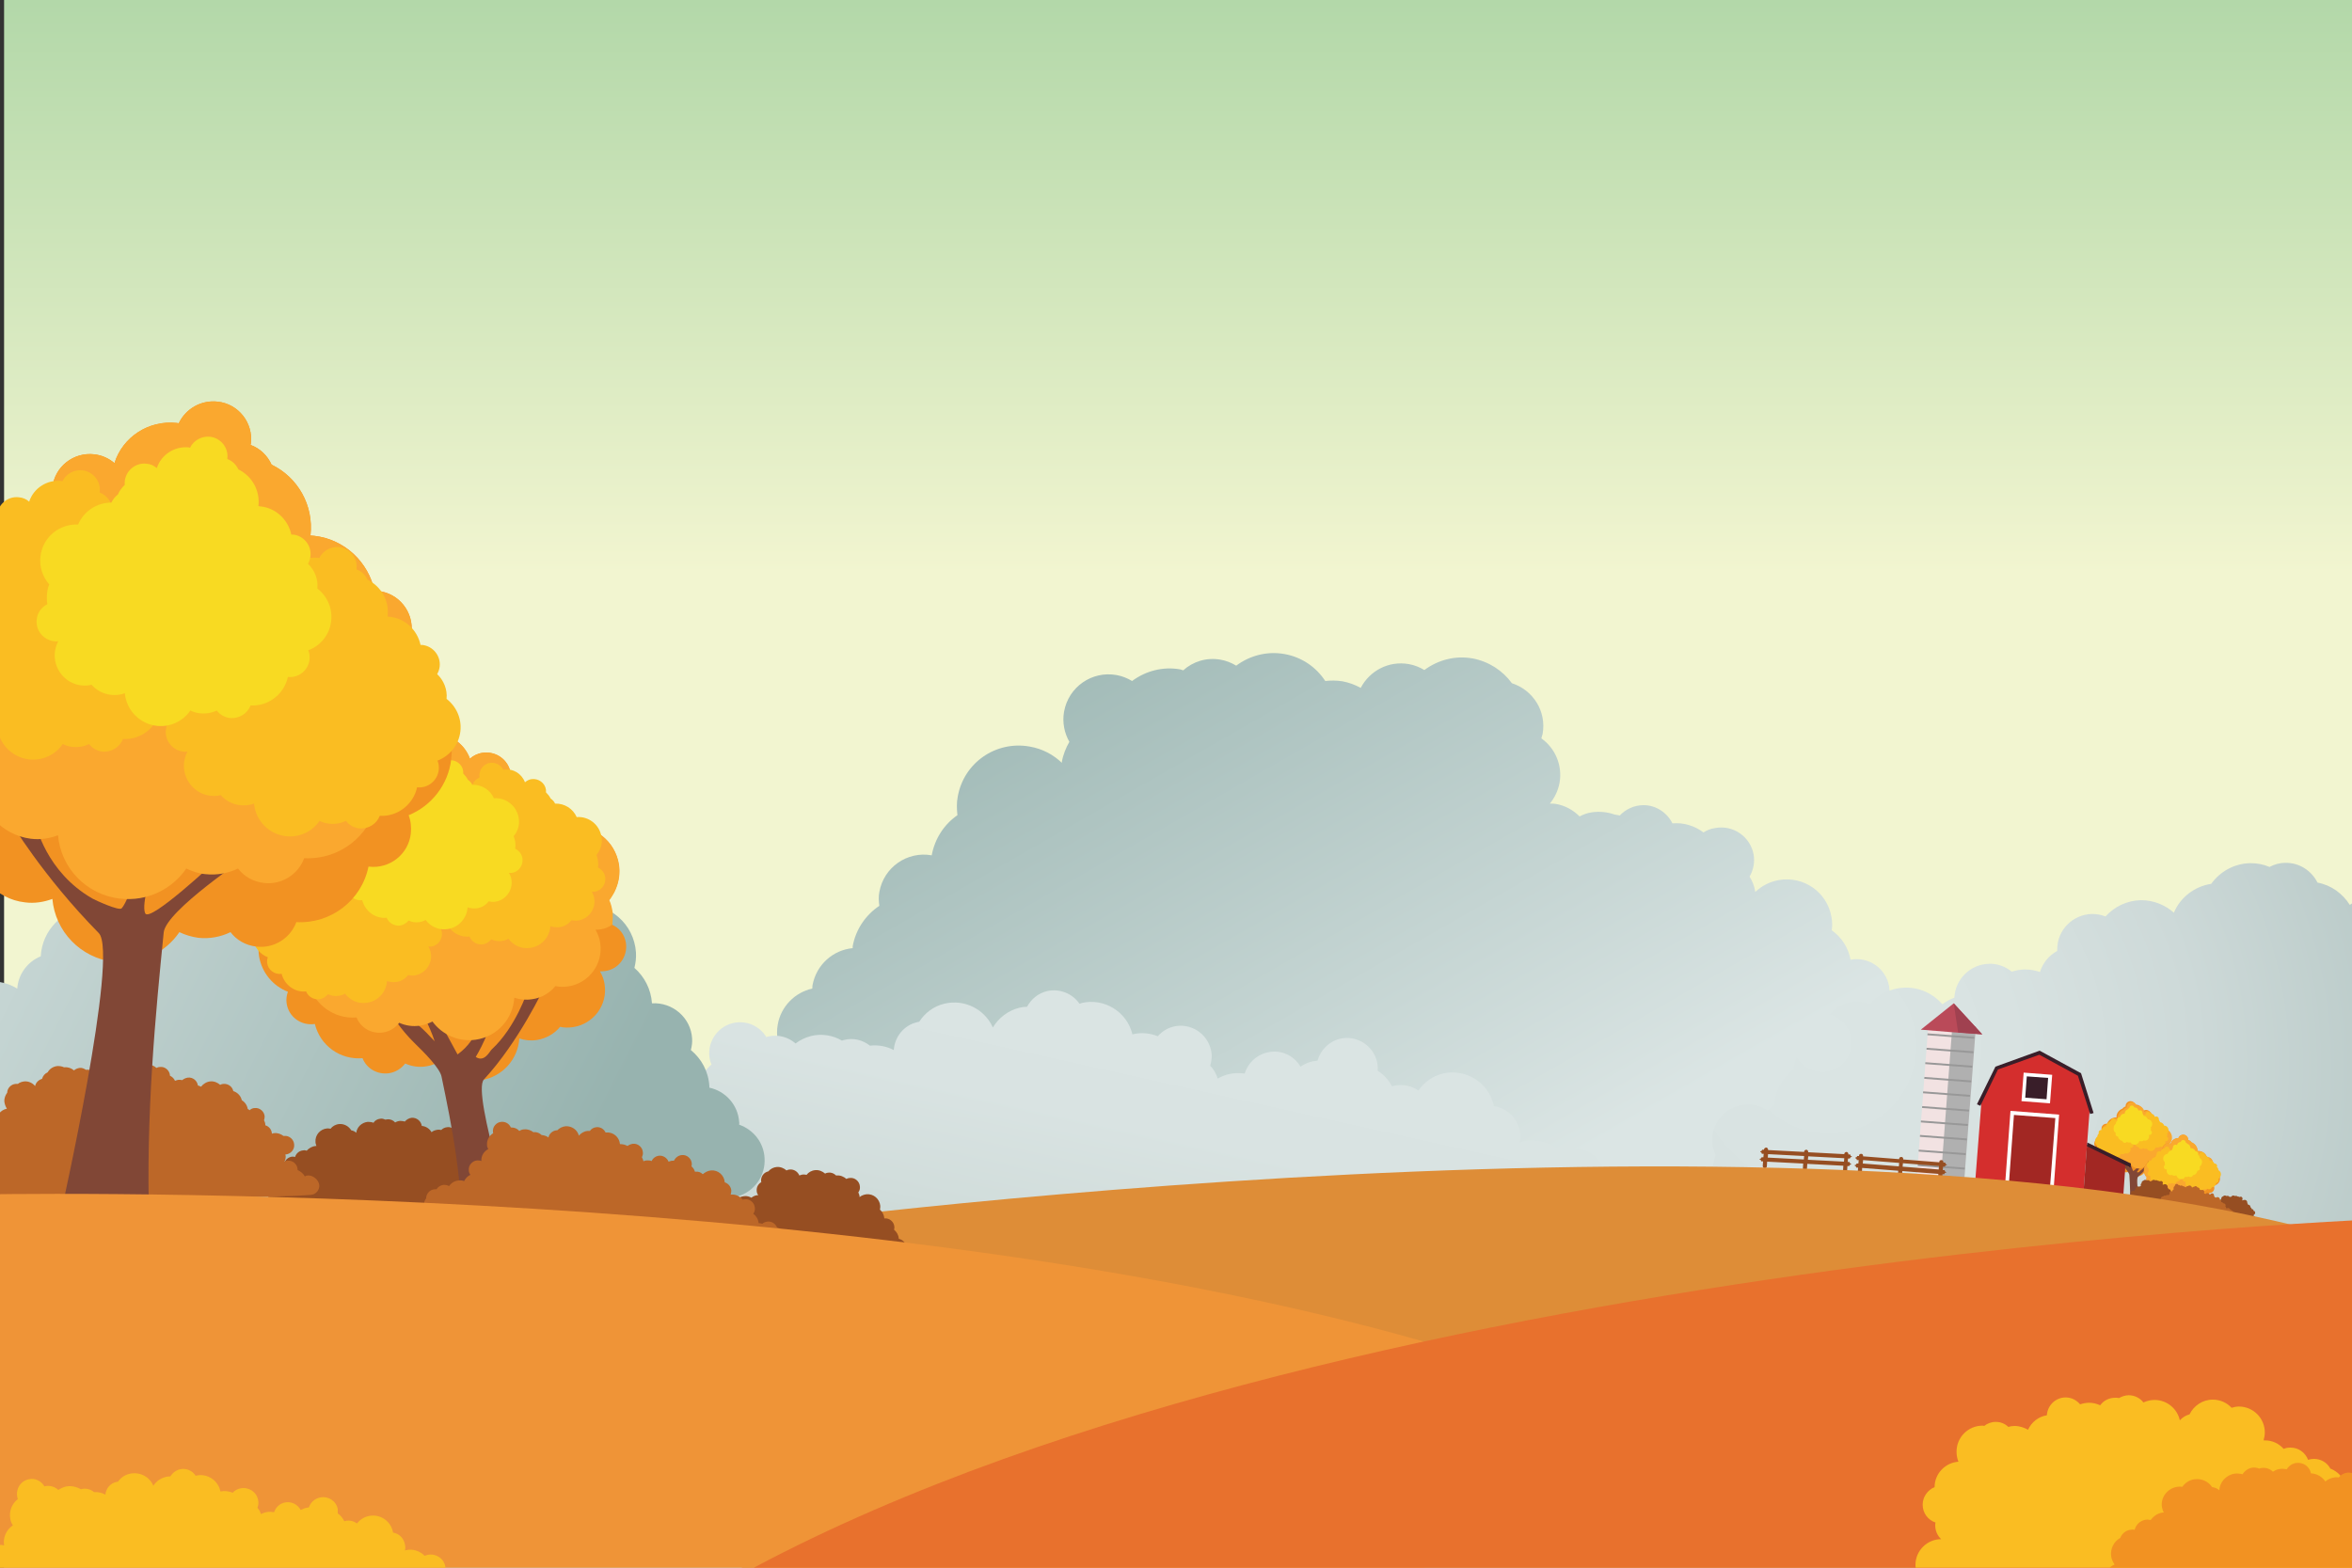 <?xml version="1.0" encoding="utf-8"?>
<!-- Generator: Adobe Illustrator 19.0.0, SVG Export Plug-In . SVG Version: 6.00 Build 0)  -->
<svg version="1.1" id="Layer_1" xmlns="http://www.w3.org/2000/svg" xmlns:xlink="http://www.w3.org/1999/xlink" x="0px" y="0px"
	 viewBox="0 0 750 500" style="enable-background:new 0 0 750 500;" xml:space="preserve">
<rect x="0" y="0" width="750" height="500" fill="#333333" stroke="none"/>
<style type="text/css">
	.st0{clip-path:url(#XMLID_15_);fill:url(#XMLID_16_);}
	.st1{clip-path:url(#XMLID_15_);fill:url(#XMLID_17_);}
	.st2{clip-path:url(#XMLID_15_);fill:url(#XMLID_18_);}
	.st3{clip-path:url(#XMLID_15_);fill:url(#XMLID_19_);}
	.st4{clip-path:url(#XMLID_15_);fill:url(#XMLID_20_);}
	.st5{clip-path:url(#XMLID_15_);}
	.st6{fill:#F29222;}
	.st7{fill:#814736;}
	.st8{fill:#FAA82F;}
	.st9{fill:#FABD22;}
	.st10{fill:#F8DA22;}
	.st11{fill:#964E22;}
	.st12{fill:#D42E2D;}
	.st13{fill:#391E29;}
	.st14{fill:#A22723;}
	.st15{fill:#FFFFFF;}
	.st16{fill:#C5B8B7;}
	.st17{fill:#F2E2E2;}
	.st18{fill:#B0B0B0;}
	.st19{fill:#BA4A59;}
	.st20{fill:#989898;}
	.st21{fill:#A04150;}
	.st22{fill:#BC6728;}
	.st23{clip-path:url(#XMLID_15_);fill:#DE8D37;}
	.st24{clip-path:url(#XMLID_15_);fill:#964E22;}
	.st25{clip-path:url(#XMLID_15_);fill:#BC6728;}
	.st26{clip-path:url(#XMLID_15_);fill:#EF9437;}
	.st27{clip-path:url(#XMLID_15_);fill:#E8712D;}
	.st28{clip-path:url(#XMLID_15_);fill:#FABD22;}
	.st29{clip-path:url(#XMLID_15_);fill:#F29222;}
</style>
<g id="XMLID_547_">
	<defs>
		<rect id="XMLID_518_" x="0" y="0" width="750" height="500"/>
	</defs>
	<clipPath id="XMLID_15_">
		<use xlink:href="#XMLID_518_"  style="overflow:visible;"/>
	</clipPath>
	<linearGradient id="XMLID_16_" gradientUnits="userSpaceOnUse" x1="375.673" y1="183" x2="375.673" y2="-74.637">
		<stop  offset="0" style="stop-color:#F2F5D0"/>
		<stop  offset="1" style="stop-color:#99CC99"/>
	</linearGradient>
	<rect id="XMLID_517_" x="1.3" y="0" class="st0" width="748.7" height="500"/>
	<linearGradient id="XMLID_17_" gradientUnits="userSpaceOnUse" x1="442.331" y1="403.551" x2="314.889" y2="181.049">
		<stop  offset="0" style="stop-color:#DBE5E4"/>
		<stop  offset="1" style="stop-color:#97B3AF"/>
	</linearGradient>
	<path id="XMLID_516_" class="st1" d="M650.2,386.2c-0.9-5-5.1-8.5-9.9-8.7c-2.9-3.8-7.5-6.1-12.4-5.7c-1.8-4-5.4-6.9-9.6-8
		c1-2,1.5-4.2,1.5-6.5c4.5-1.8,7.3-6.6,6.4-11.6c-0.8-4.3-4.1-7.5-8.1-8.5c0-0.3,0-0.5-0.1-0.8c-0.8-4.8-4.8-8.2-9.4-8.6
		c0-0.1,0-0.3,0-0.4c-0.7-4-3.1-7.4-6.2-9.5c0.1-1.1,0.2-2.1,0-3.3c-1-5.7-6.5-9.6-12.3-8.5c-0.7-3.9-2.9-7.2-6-9.4
		c0.2-1.4,0.2-2.8-0.1-4.3c-1.4-7.9-8.9-13.1-16.8-11.7c-2.9,0.5-5.5,1.9-7.5,3.8c0-0.1,0-0.2,0-0.2c-0.3-1.7-0.9-3.3-1.8-4.7
		c1.2-2.1,1.7-4.5,1.3-7c-1-5.7-6.5-9.6-12.3-8.5c-1.4,0.2-2.6,0.7-3.7,1.4c-2.8-2.1-6.2-3.2-9.9-2.9c-1.7-3.4-5.2-5.8-9.2-5.8
		c-3,0-5.7,1.3-7.6,3.3c-0.3-0.1-0.6-0.1-1-0.2c-0.2,0-0.4-0.1-0.6-0.1c-2.3-0.8-4.8-1.1-7.4-0.7c-1.4,0.2-2.7,0.7-3.8,1.3
		c-2-2-4.6-3.5-7.6-4c-0.6-0.1-1.3-0.1-1.9-0.1c1.5-1.8,2.6-4,3.1-6.6c1-5.6-1.4-11.1-5.8-14.2c0.1-0.5,0.3-0.9,0.4-1.4
		c1.3-7.2-3-14-9.8-16.2c-2.9-4-7.3-6.9-12.5-7.9c-5.6-1-11.1,0.5-15.4,3.7c-1.5-0.9-3.2-1.6-5-1.9c-6.4-1.1-12.4,2.1-15.3,7.6
		c-1.8-1-3.7-1.7-5.8-2.1c-1.9-0.3-3.7-0.3-5.5-0.1c-2.9-4.4-7.4-7.6-13-8.6c-5.6-1-11.1,0.5-15.4,3.7c-1.5-0.9-3.2-1.6-5-1.9
		c-4.5-0.8-8.8,0.6-11.9,3.4c-0.3-0.1-0.6-0.2-0.9-0.3c-5.6-1-11.1,0.5-15.4,3.7c-1.5-0.9-3.2-1.6-5-1.9
		c-7.8-1.4-15.3,3.8-16.7,11.7c-0.6,3.4,0.1,6.8,1.7,9.6c-1.1,1.9-2,4.1-2.4,6.4c0,0.1,0,0.2,0,0.3c-2.7-2.6-6.2-4.5-10.3-5.2
		c-10.8-1.9-21,5.2-22.9,16c-0.4,2-0.3,3.9-0.1,5.9c-4.2,2.9-7.2,7.4-8.2,12.8c-7.8-1.4-15.3,3.8-16.7,11.7c-0.3,1.5-0.2,3,0,4.4
		c-4.3,2.9-7.5,7.4-8.5,12.9c0,0.2,0,0.4,0,0.6c-6.3,0.6-11.6,5.3-12.8,11.8c-0.1,0.4,0,0.8-0.1,1.1c-5.5,1.2-10,5.7-11,11.5
		c-1.2,6.8,2.6,13.4,8.8,15.9c0,3.1,0.7,6.1,2.1,8.9c-5.7,1.4-10.6,5.4-13.1,10.9c-6.8-0.4-13.1,2.6-17,7.8
		c-6.6,0.3-12.3,5.1-13.5,11.9c-1.4,7.8,3.8,15.3,11.7,16.7l14.2,2.7c2.2,0.4,4.3,0.3,6.3,0l304.9,0.5c4,0.7,8,0.2,11.5-1.4
		l62.7-0.1c1.5,0.2,3.1,0.3,4.6,0l10.4-2C647.4,397.4,651.2,391.9,650.2,386.2z"/>
	<linearGradient id="XMLID_18_" gradientUnits="userSpaceOnUse" x1="383.794" y1="300.335" x2="347.794" y2="462.335">
		<stop  offset="0" style="stop-color:#DBE5E4"/>
		<stop  offset="0.375" style="stop-color:#D9E3E2"/>
		<stop  offset="0.592" style="stop-color:#D1DDDB"/>
		<stop  offset="0.768" style="stop-color:#C4D3D1"/>
		<stop  offset="0.922" style="stop-color:#B3C7C4"/>
		<stop  offset="1" style="stop-color:#A7BFBB"/>
	</linearGradient>
	<path id="XMLID_515_" class="st2" d="M538.2,390.4c-2.1-3.6-6.4-5.6-10.7-4.6c-2.1,0.5-3.9,1.7-5.2,3.3c-1.3-0.2-2.7-0.2-4.1,0.1
		c-0.1,0-0.1,0-0.1,0.1c0,0,0,0,0,0c-1-4-3.7-7.2-7.1-8.9c0.9-2,1.3-4.2,0.7-6.5c-1.3-5.3-6.6-8.5-11.8-7.3
		c-0.7,0.2-1.4,0.5-2.1,0.8c-3.2-3-7.8-4.4-12.4-3.3c-0.3,0.1-0.5,0.2-0.8,0.3c0.3-1.3,0.3-2.8-0.1-4.2c-1-4-4.3-6.9-8.2-7.4
		c0-0.1,0-0.2,0-0.4c-1.7-7.2-9-11.7-16.2-10c-3.3,0.8-6,2.8-7.8,5.4c-2.2-1.5-5-2.1-7.8-1.5c-0.2,0-0.4,0.1-0.6,0.2
		c-1.1-2.1-2.7-3.8-4.6-5c0.1-1,0-1.9-0.2-2.9c-1.3-5.3-6.6-8.5-11.8-7.3c-3.6,0.9-6.2,3.6-7.2,7c-0.5,0.1-1,0.1-1.5,0.2
		c-1.4,0.3-2.7,0.9-3.9,1.7c-2.1-3.6-6.4-5.6-10.7-4.5c-3.5,0.8-6.1,3.5-7.1,6.7c-1.7-0.2-3.4-0.2-5.1,0.2c-1.3,0.3-2.4,0.8-3.5,1.4
		c-0.5-1.6-1.3-3-2.4-4.1c0.5-1.6,0.7-3.4,0.2-5.2c-1.3-5.3-6.6-8.5-11.8-7.3c-2.1,0.5-3.8,1.6-5.1,3.1c-2.5-1-5.3-1.3-8.1-0.6
		c-1.7-7.2-9-11.7-16.2-10c-0.2,0.1-0.4,0.2-0.7,0.2c-2.2-3.2-6.3-4.9-10.3-4c-2.9,0.7-5.1,2.6-6.4,5c-0.8,0-1.6,0.1-2.4,0.3
		c-3.7,0.9-6.7,3.3-8.5,6.3c-2.6-5.8-9-9.1-15.4-7.6c-3.5,0.8-6.3,3-8.1,5.8c-0.2,0-0.4,0-0.6,0.1c-4.3,1-7.2,4.7-7.5,8.9
		c-2.3-1.2-4.9-1.7-7.6-1.4c-2.3-1.8-5.3-2.6-8.3-1.8c-0.2,0-0.4,0.1-0.6,0.2c-2.9-1.7-6.4-2.3-9.8-1.5c-1.9,0.5-3.6,1.3-5,2.4
		c-2.3-2-5.6-3-8.8-2.2c-0.2,0-0.3,0.1-0.5,0.2c-2.2-3.6-6.4-5.5-10.7-4.5c-5.3,1.3-8.5,6.6-7.3,11.8c0.1,0.5,0.3,1,0.5,1.4
		c-3.8,3.2-5.7,8.3-4.4,13.4c0.4,1.5,1,2.9,1.8,4.1c-4.2,3-6.4,8.3-5.3,13.6c-1.4-0.3-2.8-0.3-4.3,0c-5.3,1.3-8.5,6.6-7.3,11.8
		c0.4,1.7,1.3,3.2,2.4,4.4c-2.7,1.8-4.5,4.6-5.3,7.7c-1.8-0.4-3.8-0.4-5.7,0.1c-4.2,1-7.4,3.9-9.1,7.6c-1.7-0.6-3.7-0.8-5.6-0.3
		c-3.2,0.8-5.6,3-6.8,5.8c-0.6,0-1.2,0.1-1.9,0.3c-5,1.2-8.1,6-7.4,11c-1.2,2.1-1.7,4.7-1.1,7.3c1.3,5.3,6.6,8.5,11.8,7.3
		l356.7-16.8c1.6,0.2,3.2,0.2,4.8-0.2c7.2-1.7,11.7-9,10-16.2C548.8,394.8,543.8,390.9,538.2,390.4z"/>
	<linearGradient id="XMLID_19_" gradientUnits="userSpaceOnUse" x1="-70.233" y1="262.257" x2="177.054" y2="387.493">
		<stop  offset="0" style="stop-color:#DBE5E4"/>
		<stop  offset="1" style="stop-color:#97B3AF"/>
	</linearGradient>
	<path id="XMLID_514_" class="st3" d="M255.7,407c-2.8-4.7-7.7-7.8-13.3-8.1c-1.6-4.8-5.2-8.5-9.8-10.2c1.4-2.1,2.3-4.5,2.5-7.1
		c5.4-1.5,9.1-6.6,8.7-12.3c-0.3-5-3.6-9-8.1-10.6c0-0.3,0.1-0.6,0-0.9c-0.4-5.5-4.4-9.8-9.5-10.9c0-0.2,0-0.3,0-0.5
		c-0.3-4.7-2.5-8.7-5.9-11.5c0.3-1.2,0.5-2.4,0.4-3.7c-0.4-6.6-6.2-11.6-12.8-11.2c-0.3-4.5-2.4-8.5-5.6-11.3
		c0.4-1.6,0.6-3.2,0.5-4.9c-0.6-9.1-8.4-15.9-17.5-15.3c-3.4,0.2-6.5,1.5-9,3.4c0-0.1,0-0.2,0-0.3c-0.1-2-0.7-3.8-1.4-5.5
		c1.6-2.2,2.5-4.9,2.3-7.8c-0.4-6.6-6.2-11.6-12.8-11.2c-1.6,0.1-3,0.5-4.3,1.2c-3.2-3-7.6-4.8-12.4-4.5c-0.3,0-0.5,0.1-0.8,0.1
		c-2.4-2.6-5.8-4.1-9.6-3.9c-1.6,0.1-3,0.5-4.3,1.2c-3.2-3-7.6-4.8-12.4-4.5c-4.7,0.3-8.8,2.6-11.5,5.9c-1.5-0.3-3-0.5-4.6-0.4
		c-1.8,0.1-3.4,0.6-5,1.2c-1.8-4.8-6.6-8-11.9-7.7c-1.6,0.1-3,0.5-4.3,1.2c-3.2-3-7.6-4.8-12.4-4.5c-4.4,0.3-8.3,2.3-11.1,5.4
		c-5.8,1.2-10,6.4-9.6,12.5c0,0.4,0.1,0.8,0.2,1.2c-3.9,2.2-6.4,6.5-6.1,11.2c0.1,2.1,0.9,4.1,2,5.7c-0.5,0-1-0.1-1.6-0.1
		c-2.8,0.2-5.3,1.4-7.3,3.2c-2.7-1.5-5.8-2.3-9.1-2.1c-8.4,0.6-14.9,7.4-15.3,15.6c-4.2,1.7-7.2,5.7-7.5,10.3
		c-2.8-1.7-6-2.5-9.5-2.3c-9.1,0.6-15.9,8.4-15.3,17.5c0.4,5.9,3.9,10.9,8.9,13.5c-0.8,2.2-1.3,4.5-1.1,7c0.1,1.8,0.6,3.5,1.3,5.2
		c-4.5,2-7.5,6.6-7.1,11.7c0.1,1,0.3,2,0.6,2.9c-0.1,0-0.3,0-0.4,0c-9.1,0.6-15.9,8.4-15.3,17.5c0.6,9.1,8.4,15.9,17.5,15.3
		l252.4,27.6c1.7,0.4,3.4,0.7,5.2,0.6l12-0.9c6.6-0.4,11.6-6.2,11.2-12.8C265.4,412.3,261.1,407.8,255.7,407z"/>
	
		<radialGradient id="XMLID_20_" cx="606.123" cy="344.657" r="234.553" fx="580.063" fy="332.089" gradientUnits="userSpaceOnUse">
		<stop  offset="0" style="stop-color:#DBE5E4"/>
		<stop  offset="0.238" style="stop-color:#D8E2E1"/>
		<stop  offset="0.464" style="stop-color:#CDD9D8"/>
		<stop  offset="0.686" style="stop-color:#BCCCCA"/>
		<stop  offset="0.903" style="stop-color:#A4BBB8"/>
		<stop  offset="1" style="stop-color:#97B3AF"/>
	</radialGradient>
	<path id="XMLID_513_" class="st4" d="M752.5,287c-1.1,0.4-2.2,0.9-3.2,1.6c-2.3-3.6-5.9-6.3-10.3-7.1c-1.9-3.8-5.8-6.4-10.3-6.3
		c-1.8,0-3.5,0.5-5,1.3c-1.9-0.8-3.9-1.2-6.1-1.2c-5.2,0.1-9.7,2.7-12.5,6.6c-5.4,0.8-9.9,4.4-11.9,9.2c-2.8-2.5-6.5-4-10.5-4
		c-4.5,0.1-8.5,2.1-11.3,5.2c-1.3-0.5-2.7-0.8-4.2-0.8c-6.3,0.1-11.3,5.2-11.2,11.5c0,0.1,0,0.2,0,0.3c-2.6,1.4-4.6,3.8-5.5,6.7
		c-1.5-0.5-3.1-0.8-4.8-0.8c-1.5,0-2.8,0.3-4.2,0.7c-2-1.6-4.5-2.6-7.2-2.5c-6,0.1-10.8,4.9-11.1,10.8c-1.4,0.5-2.6,1.2-3.8,2.1
		c-2.9-3.3-7.1-5.4-11.9-5.3c-4.5,0.1-8.5,2.1-11.3,5.2c-1.3-0.5-2.7-0.8-4.2-0.8c-5.6,0.1-10.2,4.3-11,9.7
		c-4.9,2.1-8.4,6.6-9.2,12.1c-3.5,2.7-5.8,6.7-6,11.3c-0.7,0.5-1.4,1-2.1,1.7c-1.9-1.2-4.1-2-6.5-1.9c-6.3,0.1-11.3,5.2-11.2,11.5
		c0,1.7,0.4,3.2,1.1,4.6c-0.6,1.7-1,3.5-0.9,5.4c0,0.3,0.1,0.5,0.1,0.8c-4.2,1.7-7.1,5.8-7.1,10.6c0,0.1,0,0.2,0,0.4
		c-1.1-0.2-2.2-0.3-3.3-0.3c-4.1,0.1-7.8,1.8-10.6,4.4c-0.2,0-0.4-0.1-0.7-0.1c-6.3,0.1-11.3,5.2-11.2,11.5
		c0.1,6.3,5.2,11.3,11.5,11.2c0.1,0,0.1,0,0.2,0c-0.1,0.7-0.2,1.4-0.2,2.2c0,2.3,0.8,4.4,2,6.2c-1.2-0.4-2.6-0.7-4-0.7
		c-6.3,0.1-11.3,5.2-11.2,11.5c0,0.4,0.1,0.8,0.1,1.2c-3.7,1.6-6.6,4.6-8.1,8.3c-1.2-0.4-2.5-0.7-3.9-0.7
		c-6.3,0.1-11.3,5.2-11.2,11.5c0.1,6.3,5.2,11.3,11.5,11.2l18.1-0.5l232.7-18L752.5,287z"/>
	<g id="XMLID_300_" class="st5">
		<g id="XMLID_361_">
			<path id="XMLID_367_" class="st6" d="M669.8,367.8c-0.1,0.2-0.2,0.5-0.2,0.8c0,0.9,0.7,1.6,1.6,1.6c0,0,0,0,0,0
				c0.1,1.4,1.3,2.6,2.8,2.6c0.2,0.7,0.8,1.2,1.6,1.2c0.4,0,0.8-0.2,1.1-0.5c0.4,0.2,0.8,0.4,1.3,0.4c0.3,0,0.6-0.1,0.8-0.2
				c0.5,0.9,1.5,1.6,2.6,1.5c1.4,0,2.6-1,2.9-2.4c0.3,0.2,0.7,0.3,1.1,0.3c0.6,0,1.2-0.3,1.6-0.6c0.3,0.1,0.5,0.1,0.8,0.1
				c1.4,0,2.5-1.1,2.4-2.5c0-0.3-0.1-0.6-0.2-0.9c0.1,0,0.2,0,0.3,0c0.9,0,1.6-0.7,1.6-1.6c0-0.6-0.3-1.1-0.7-1.3
				c0.1-0.3,0.1-0.6,0.1-0.9c0-0.3,0-0.5-0.1-0.7c0.6-0.5,1-1.3,1-2.2c0-1.6-1.3-2.8-2.8-2.9c-0.3-1.1-1.3-1.9-2.5-2.1
				c-0.1-0.3-0.2-0.5-0.5-0.7c-0.1-0.3-0.3-0.6-0.5-0.9c0-0.1,0-0.2,0-0.3c0-0.9-0.7-1.6-1.6-1.6c-0.3,0-0.6,0.1-0.9,0.3
				c-0.2-1.1-1.2-2-2.4-2c0,0-0.1,0-0.1,0c-0.2-0.6-0.8-1.1-1.5-1.1c-0.9,0-1.6,0.7-1.6,1.6c0,0,0,0,0,0.1c-0.4,0.1-0.8,0.4-1,0.7
				c-1.1,0.4-2,1.5-1.9,2.8c0,0,0,0,0,0c-0.1,0-0.1,0-0.2,0c-1.3,0-2.4,0.9-2.8,2c-0.1,0-0.1,0-0.2,0c-0.9,0-1.6,0.7-1.6,1.6
				c0,0.2,0.1,0.4,0.1,0.6c-0.6,0.4-1,1.1-1,1.9c-0.8,0.5-1.4,1.5-1.4,2.5C668.3,366.4,668.9,367.3,669.8,367.8z"/>
			<path id="XMLID_366_" class="st7" d="M681.8,375.3c2.6-2.2,4.7-5.4,4.7-5.4l-1.1,0c0,0-1.1,2.3-2.9,3.5c-0.1,0.1-0.6,0.8-1.1,0.4
				c0,0,1.5-1.8,1.3-2.7l-0.6,0c0,0-0.3,1.5-1.9,2.4l-1.1-2.8c0,0-0.8-0.2-0.8,0c0.2,0.7,0.4,1.2,0.5,1.7c-0.7-1-1-1.4-1.7-1.9
				l-0.9-0.3c0,0,0.5,1,1.3,2.1c0.5,0.7,1.4,1.8,1.5,2.4c0.2,3.3,0.5,6.9-0.1,11.4l3.7,0C682.7,386,680.8,376,681.8,375.3z"/>
			<path id="XMLID_365_" class="st8" d="M668.5,364c0.2-0.5,0.6-0.9,1.1-1.2c0-0.8,0.4-1.5,1-1.9c-0.1-0.2-0.1-0.4-0.1-0.6
				c0-0.9,0.7-1.6,1.6-1.6c0.1,0,0.1,0,0.2,0c0.4-1.2,1.5-2,2.8-2c0.1,0,0.1,0,0.2,0c0,0,0,0,0,0c0-1.3,0.8-2.4,1.9-2.8
				c0.2-0.4,0.6-0.6,1-0.7c0,0,0,0,0-0.1c0-0.9,0.7-1.6,1.6-1.6c0.7,0,1.3,0.4,1.5,1.1c0,0,0.1,0,0.1,0c1.2,0,2.2,0.8,2.4,2
				c0.3-0.2,0.6-0.3,0.9-0.3c0.9,0,1.6,0.7,1.6,1.6c0,0.1,0,0.2,0,0.3c0.2,0.2,0.4,0.5,0.5,0.9c0.2,0.2,0.4,0.4,0.5,0.7
				c1.2,0.1,2.2,1,2.5,2.1c1.5,0.1,2.8,1.3,2.8,2.9c0,0.6-0.1,1.1-0.4,1.5c0,0.1-0.1,0.1-0.1,0.2c0,0,0,0,0,0c0,0.1-0.1,0.1-0.1,0.2
				c0,0,0,0,0,0c0,0-0.1,0.1-0.1,0.1c0,0,0,0,0,0c0,0-0.1,0.1-0.1,0.1c0.1,0.2,0.1,0.5,0.1,0.7c0,0.1,0,0.1,0,0.2c0,0.1,0,0.1,0,0.2
				c0,0,0,0,0,0c0,0.1,0,0.3-0.1,0.4l0,0c-0.2,0.1-0.5,0.2-0.8,0.2c-0.1,0-0.2,0-0.3,0c0.1,0.3,0.2,0.6,0.2,0.9
				c0,1.4-1.1,2.5-2.5,2.5c-0.3,0-0.6,0-0.8-0.1c-0.4,0.4-1,0.6-1.6,0.7c-0.4,0-0.8-0.1-1.1-0.3c-0.3,1.4-1.4,2.4-2.9,2.4
				c-1.1,0-2.1-0.6-2.6-1.6c-0.3,0.1-0.5,0.2-0.8,0.2c-0.5,0-1-0.1-1.3-0.4c-0.3,0.3-0.7,0.5-1.1,0.5c-0.8,0-1.4-0.5-1.6-1.2
				c-1.5-0.1-2.7-1.2-2.8-2.7c0,0,0,0,0,0c-0.9,0-1.6-0.7-1.6-1.6c0-0.3,0.1-0.5,0.2-0.8C669.2,364.8,668.8,364.4,668.5,364z"/>
			<path id="XMLID_364_" class="st9" d="M679.9,363.3c-0.1,0.1-0.1,0.2-0.1,0.4c0,0.5,0.4,0.8,0.8,0.8c0,0,0,0,0,0
				c0.1,0.7,0.7,1.3,1.4,1.4c0.1,0.4,0.4,0.6,0.8,0.6c0.2,0,0.4-0.1,0.6-0.3c0.2,0.1,0.4,0.2,0.7,0.2c0.1,0,0.3,0,0.4-0.1
				c0.3,0.5,0.8,0.8,1.4,0.8c0.7,0,1.3-0.5,1.5-1.2c0.2,0.1,0.4,0.1,0.6,0.1c0.3,0,0.6-0.1,0.8-0.3c0.1,0,0.3,0.1,0.4,0.1
				c0.7,0,1.3-0.6,1.3-1.3c0-0.2,0-0.3-0.1-0.5c0.1,0,0.1,0,0.2,0c0.5,0,0.8-0.4,0.8-0.8c0-0.3-0.2-0.5-0.4-0.7
				c0-0.1,0.1-0.3,0.1-0.5c0-0.1,0-0.3-0.1-0.4c0.3-0.3,0.5-0.7,0.5-1.1c0-0.8-0.6-1.5-1.4-1.5c-0.2-0.6-0.7-1-1.3-1.1
				c0-0.1-0.1-0.3-0.2-0.4c-0.1-0.2-0.1-0.3-0.2-0.4c0-0.1,0-0.1,0-0.2c0-0.5-0.4-0.8-0.8-0.8c-0.2,0-0.3,0.1-0.5,0.1
				c-0.1-0.6-0.6-1-1.3-1c0,0,0,0,0,0c-0.1-0.3-0.4-0.6-0.8-0.6c-0.5,0-0.8,0.4-0.8,0.8c0,0,0,0,0,0c-0.2,0.1-0.4,0.2-0.5,0.4
				c-0.6,0.2-1,0.8-1,1.4c0,0,0,0,0,0c0,0-0.1,0-0.1,0c-0.7,0-1.2,0.4-1.4,1.1c0,0-0.1,0-0.1,0c-0.5,0-0.8,0.4-0.8,0.8
				c0,0.1,0,0.2,0.1,0.3c-0.3,0.2-0.5,0.6-0.5,1c-0.4,0.3-0.7,0.8-0.7,1.3C679.1,362.6,679.4,363,679.9,363.3z"/>
			<path id="XMLID_363_" class="st9" d="M668.8,365.4c-0.1,0.1-0.1,0.2-0.1,0.4c0,0.5,0.4,0.8,0.8,0.8c0,0,0,0,0,0
				c0.1,0.7,0.7,1.3,1.4,1.4c0.1,0.4,0.4,0.6,0.8,0.6c0.2,0,0.4-0.1,0.6-0.3c0.2,0.1,0.4,0.2,0.7,0.2c0.1,0,0.3,0,0.4-0.1
				c0.3,0.5,0.8,0.8,1.4,0.8c0.7,0,1.3-0.5,1.5-1.2c0.2,0.1,0.4,0.1,0.6,0.1c0.3,0,0.6-0.1,0.8-0.3c0.1,0,0.3,0.1,0.4,0.1
				c0.7,0,1.3-0.6,1.3-1.3c0-0.2,0-0.3-0.1-0.5c0.1,0,0.1,0,0.2,0c0.5,0,0.8-0.4,0.8-0.8c0-0.3-0.2-0.5-0.4-0.7
				c0-0.1,0.1-0.3,0.1-0.5c0-0.1,0-0.3-0.1-0.4c0.3-0.3,0.5-0.7,0.5-1.1c0-0.8-0.6-1.5-1.4-1.5c-0.2-0.6-0.7-1-1.3-1.1
				c0-0.1-0.1-0.3-0.2-0.4c-0.1-0.2-0.1-0.3-0.2-0.4c0-0.1,0-0.1,0-0.2c0-0.5-0.4-0.8-0.8-0.8c-0.2,0-0.3,0.1-0.5,0.1
				c-0.1-0.6-0.6-1-1.3-1c0,0,0,0,0,0c-0.1-0.3-0.4-0.6-0.8-0.6c-0.5,0-0.8,0.4-0.8,0.8c0,0,0,0,0,0c-0.2,0.1-0.4,0.2-0.5,0.4
				c-0.6,0.2-1,0.8-1,1.4c0,0,0,0,0,0c0,0-0.1,0-0.1,0c-0.7,0-1.2,0.4-1.4,1.1c0,0-0.1,0-0.1,0c-0.5,0-0.8,0.4-0.8,0.8
				c0,0.1,0,0.2,0.1,0.3c-0.3,0.2-0.5,0.6-0.5,1c-0.4,0.3-0.7,0.8-0.7,1.3C668,364.7,668.3,365.2,668.8,365.4z"/>
			<path id="XMLID_362_" class="st10" d="M674.7,361.3c-0.1,0.1-0.1,0.2-0.1,0.4c0,0.5,0.4,0.8,0.8,0.8c0,0,0,0,0,0
				c0.1,0.7,0.7,1.3,1.4,1.4c0.1,0.4,0.4,0.6,0.8,0.6c0.2,0,0.4-0.1,0.6-0.3c0.2,0.1,0.4,0.2,0.7,0.2c0.1,0,0.3,0,0.4-0.1
				c0.3,0.5,0.8,0.8,1.4,0.8c0.7,0,1.3-0.5,1.5-1.2c0.2,0.1,0.4,0.1,0.6,0.1c0.3,0,0.6-0.1,0.8-0.3c0.1,0,0.3,0.1,0.4,0.1
				c0.7,0,1.3-0.6,1.3-1.3c0-0.2,0-0.3-0.1-0.5c0.1,0,0.1,0,0.2,0c0.5,0,0.8-0.4,0.8-0.8c0-0.3-0.2-0.5-0.4-0.7
				c0-0.1,0.1-0.3,0.1-0.5c0-0.1,0-0.3-0.1-0.4c0.3-0.3,0.5-0.7,0.5-1.1c0-0.8-0.6-1.5-1.4-1.5c-0.2-0.6-0.7-1-1.3-1.1
				c0-0.1-0.1-0.3-0.2-0.4c-0.1-0.2-0.1-0.3-0.2-0.4c0-0.1,0-0.1,0-0.2c0-0.5-0.4-0.8-0.8-0.8c-0.2,0-0.3,0.1-0.5,0.1
				c-0.1-0.6-0.6-1-1.3-1c0,0,0,0,0,0c-0.1-0.3-0.4-0.6-0.8-0.6c-0.5,0-0.8,0.4-0.8,0.8c0,0,0,0,0,0c-0.2,0.1-0.4,0.2-0.5,0.4
				c-0.6,0.2-1,0.8-1,1.4c0,0,0,0,0,0c0,0-0.1,0-0.1,0c-0.7,0-1.2,0.4-1.4,1.1c0,0-0.1,0-0.1,0c-0.5,0-0.8,0.4-0.8,0.8
				c0,0.1,0,0.2,0.1,0.3c-0.3,0.2-0.5,0.6-0.5,1c-0.4,0.3-0.7,0.8-0.7,1.3C673.9,360.6,674.2,361.1,674.7,361.3z"/>
		</g>
		<g id="XMLID_354_">
			<path id="XMLID_360_" class="st6" d="M707.9,375.7c0-1.1-0.6-2-1.5-2.5c0-0.8-0.4-1.5-1-1.9c0.1-0.2,0.1-0.4,0.1-0.6
				c0-0.9-0.7-1.6-1.6-1.6c-0.1,0-0.1,0-0.2,0c-0.4-1.2-1.5-2-2.8-2c-0.1,0-0.1,0-0.2,0c0,0,0,0,0,0c0-1.3-0.9-2.4-2-2.8
				c-0.2-0.4-0.6-0.6-1-0.7c0,0,0,0,0-0.1c0-0.9-0.7-1.6-1.6-1.6c-0.7,0-1.3,0.5-1.5,1.1c0,0-0.1,0-0.1,0c-1.2,0-2.2,0.9-2.4,2
				c-0.3-0.2-0.6-0.3-0.9-0.3c-0.9,0-1.6,0.7-1.6,1.6c0,0.1,0,0.2,0,0.3c-0.2,0.3-0.4,0.5-0.4,0.9c-0.2,0.2-0.4,0.4-0.4,0.7
				c-1.2,0.2-2.1,1-2.5,2.1c-1.5,0.1-2.7,1.4-2.7,3c0,0.9,0.4,1.7,1,2.2c-0.1,0.2-0.1,0.5-0.1,0.7c0,0.3,0.1,0.6,0.1,0.9
				c-0.4,0.3-0.7,0.8-0.7,1.4c0,0.9,0.7,1.6,1.6,1.6c0.1,0,0.2,0,0.3,0c-0.1,0.3-0.2,0.6-0.2,0.9c0,1.4,1.1,2.5,2.5,2.4
				c0.3,0,0.6-0.1,0.8-0.2c0.4,0.4,1,0.6,1.6,0.6c0.4,0,0.8-0.1,1.1-0.3c0.3,1.3,1.5,2.3,2.9,2.3c1.1,0,2.1-0.7,2.6-1.6
				c0.3,0.1,0.5,0.1,0.8,0.1c0.5,0,0.9-0.2,1.3-0.4c0.3,0.3,0.7,0.5,1.1,0.5c0.8,0,1.4-0.5,1.5-1.2c1.5-0.1,2.6-1.3,2.7-2.7
				c0,0,0,0,0,0c0.9,0,1.6-0.7,1.6-1.6c0-0.3-0.1-0.5-0.2-0.7C707.4,377.8,708,376.8,707.9,375.7z"/>
			<path id="XMLID_359_" class="st7" d="M694.7,386c-2.7-2.1-4.9-5.3-4.9-5.3l1.1,0c0,0,1.1,2.2,2.9,3.5c0.1,0.1,0.6,0.8,1.1,0.3
				c0,0-1.5-1.8-1.4-2.7l0.6,0c0,0,0.3,1.5,1.9,2.3l1-2.9c0,0,0.8-0.2,0.8,0c-0.2,0.7-0.3,1.2-0.4,1.8c0.7-1,1-1.4,1.6-1.9l0.9-0.3
				c0,0-0.4,1.1-1.2,2.1c-0.5,0.7-1.4,1.9-1.4,2.5c-0.1,3.3-0.3,6.9,0.4,11.4l-3.7,0C694.1,396.8,695.7,386.8,694.7,386z"/>
			<path id="XMLID_358_" class="st8" d="M707.6,374.4c-0.3-0.5-0.7-0.9-1.1-1.2c0-0.8-0.4-1.5-1-1.9c0.1-0.2,0.1-0.4,0.1-0.6
				c0-0.9-0.7-1.6-1.6-1.6c-0.1,0-0.1,0-0.2,0c-0.4-1.2-1.5-2-2.8-2c-0.1,0-0.1,0-0.2,0c0,0,0,0,0,0c0-1.3-0.9-2.4-2-2.8
				c-0.2-0.4-0.6-0.6-1-0.7c0,0,0,0,0-0.1c0-0.9-0.7-1.6-1.6-1.6c-0.7,0-1.3,0.5-1.5,1.1c0,0-0.1,0-0.1,0c-1.2,0-2.2,0.9-2.4,2
				c-0.3-0.2-0.6-0.3-0.9-0.3c-0.9,0-1.6,0.7-1.6,1.6c0,0.1,0,0.2,0,0.3c-0.2,0.3-0.4,0.5-0.4,0.9c-0.2,0.2-0.4,0.4-0.4,0.7
				c-1.2,0.2-2.1,1-2.5,2.1c-1.5,0.1-2.7,1.4-2.7,3c0,0.6,0.2,1.1,0.4,1.5c0,0.1,0.1,0.1,0.1,0.2c0,0,0,0,0,0c0,0.1,0.1,0.1,0.1,0.2
				c0,0,0,0,0,0c0,0,0.1,0.1,0.1,0.1c0,0,0,0,0,0c0,0,0.1,0.1,0.1,0.1c-0.1,0.2-0.1,0.5-0.1,0.7c0,0.1,0,0.1,0,0.2
				c0,0.1,0,0.1,0,0.2c0,0,0,0,0,0c0,0.1,0.1,0.3,0.1,0.4c0,0,0,0,0,0c0.2,0.1,0.5,0.2,0.8,0.2c0.1,0,0.2,0,0.3,0
				c-0.1,0.3-0.2,0.6-0.2,0.9c0,1.4,1.1,2.5,2.5,2.5c0.3,0,0.6-0.1,0.8-0.2c0.4,0.4,1,0.6,1.7,0.6c0.4,0,0.8-0.1,1.1-0.3
				c0.3,1.3,1.5,2.3,2.9,2.3c1.1,0,2.1-0.7,2.6-1.6c0.3,0.1,0.5,0.1,0.8,0.1c0.5,0,0.9-0.2,1.3-0.4c0.3,0.3,0.7,0.5,1.2,0.5
				c0.8,0,1.4-0.5,1.6-1.3c1.5-0.1,2.6-1.3,2.7-2.7c0,0,0,0,0,0c0.9,0,1.6-0.7,1.6-1.6c0-0.3-0.1-0.5-0.2-0.8
				C707,375.2,707.4,374.8,707.6,374.4z"/>
			<path id="XMLID_357_" class="st9" d="M697,372.7c0-0.6-0.3-1-0.8-1.3c0-0.4-0.2-0.8-0.5-1c0-0.1,0.1-0.2,0.1-0.3
				c0-0.5-0.4-0.8-0.8-0.8c0,0-0.1,0-0.1,0c-0.2-0.6-0.8-1-1.5-1c0,0-0.1,0-0.1,0c0,0,0,0,0,0c0-0.7-0.4-1.2-1-1.4
				c-0.1-0.2-0.3-0.3-0.5-0.4c0,0,0,0,0,0c0-0.5-0.4-0.8-0.8-0.8c-0.4,0-0.7,0.2-0.8,0.6c0,0,0,0,0,0c-0.6,0-1.1,0.5-1.2,1
				c-0.1-0.1-0.3-0.1-0.5-0.1c-0.5,0-0.8,0.4-0.8,0.8c0,0.1,0,0.1,0,0.2c-0.1,0.1-0.2,0.3-0.2,0.4c-0.1,0.1-0.2,0.2-0.2,0.4
				c-0.6,0.1-1.1,0.5-1.3,1.1c-0.8,0.1-1.4,0.7-1.4,1.5c0,0.5,0.2,0.9,0.5,1.1c0,0.1,0,0.3,0,0.4c0,0.2,0,0.3,0.1,0.5
				c-0.2,0.2-0.4,0.4-0.4,0.7c0,0.5,0.4,0.8,0.8,0.8c0.1,0,0.1,0,0.2,0c-0.1,0.1-0.1,0.3-0.1,0.5c0,0.7,0.6,1.3,1.3,1.3
				c0.2,0,0.3,0,0.4-0.1c0.2,0.2,0.5,0.3,0.8,0.3c0.2,0,0.4-0.1,0.6-0.1c0.2,0.7,0.8,1.2,1.5,1.2c0.6,0,1.1-0.3,1.3-0.8
				c0.1,0,0.3,0.1,0.4,0.1c0.3,0,0.5-0.1,0.7-0.2c0.2,0.2,0.4,0.2,0.6,0.2c0.4,0,0.7-0.3,0.8-0.6c0.8-0.1,1.3-0.7,1.4-1.4
				c0,0,0,0,0,0c0.5,0,0.8-0.4,0.8-0.8c0-0.1,0-0.3-0.1-0.4C696.7,373.7,697,373.2,697,372.7z"/>
			<path id="XMLID_356_" class="st9" d="M708.2,374.5c0-0.6-0.3-1-0.8-1.3c0-0.4-0.2-0.8-0.5-1c0-0.1,0.1-0.2,0.1-0.3
				c0-0.5-0.4-0.8-0.8-0.8c0,0-0.1,0-0.1,0c-0.2-0.6-0.8-1-1.5-1c0,0-0.1,0-0.1,0c0,0,0,0,0,0c0-0.7-0.4-1.2-1-1.4
				c-0.1-0.2-0.3-0.3-0.5-0.4c0,0,0,0,0,0c0-0.5-0.4-0.8-0.8-0.8c-0.4,0-0.7,0.2-0.8,0.6c0,0,0,0,0,0c-0.6,0-1.1,0.5-1.2,1
				c-0.1-0.1-0.3-0.1-0.5-0.1c-0.5,0-0.8,0.4-0.8,0.8c0,0.1,0,0.1,0,0.2c-0.1,0.1-0.2,0.3-0.2,0.4c-0.1,0.1-0.2,0.2-0.2,0.4
				c-0.6,0.1-1.1,0.5-1.3,1.1c-0.8,0.1-1.4,0.7-1.4,1.5c0,0.5,0.2,0.9,0.5,1.1c0,0.1,0,0.3,0,0.4c0,0.2,0,0.3,0.1,0.5
				c-0.2,0.2-0.4,0.4-0.4,0.7c0,0.5,0.4,0.8,0.8,0.8c0.1,0,0.1,0,0.2,0c-0.1,0.1-0.1,0.3-0.1,0.5c0,0.7,0.6,1.3,1.3,1.3
				c0.2,0,0.3,0,0.4-0.1c0.2,0.2,0.5,0.3,0.8,0.3c0.2,0,0.4-0.1,0.6-0.1c0.2,0.7,0.8,1.2,1.5,1.2c0.6,0,1.1-0.3,1.3-0.8
				c0.1,0,0.3,0.1,0.4,0.1c0.3,0,0.5-0.1,0.7-0.2c0.2,0.2,0.4,0.2,0.6,0.2c0.4,0,0.7-0.3,0.8-0.6c0.8-0.1,1.3-0.7,1.4-1.4
				c0,0,0,0,0,0c0.5,0,0.8-0.4,0.8-0.8c0-0.1,0-0.3-0.1-0.4C707.9,375.6,708.2,375.1,708.2,374.5z"/>
			<path id="XMLID_355_" class="st10" d="M702.2,370.6c0-0.6-0.3-1-0.8-1.3c0-0.4-0.2-0.8-0.5-1c0-0.1,0.1-0.2,0.1-0.3
				c0-0.5-0.4-0.8-0.8-0.8c0,0-0.1,0-0.1,0c-0.2-0.6-0.8-1-1.5-1c0,0-0.1,0-0.1,0c0,0,0,0,0,0c0-0.7-0.4-1.2-1-1.4
				c-0.1-0.2-0.3-0.3-0.5-0.4c0,0,0,0,0,0c0-0.5-0.4-0.8-0.8-0.8c-0.4,0-0.7,0.2-0.8,0.6c0,0,0,0,0,0c-0.6,0-1.1,0.5-1.2,1
				c-0.1-0.1-0.3-0.1-0.5-0.1c-0.5,0-0.8,0.4-0.8,0.8c0,0.1,0,0.1,0,0.2c-0.1,0.1-0.2,0.3-0.2,0.4c-0.1,0.1-0.2,0.2-0.2,0.4
				c-0.6,0.1-1.1,0.5-1.3,1.1c-0.8,0.1-1.4,0.7-1.4,1.5c0,0.5,0.2,0.9,0.5,1.1c0,0.1,0,0.3,0,0.4c0,0.2,0,0.3,0.1,0.5
				c-0.2,0.2-0.4,0.4-0.4,0.7c0,0.5,0.4,0.8,0.8,0.8c0.1,0,0.1,0,0.2,0c-0.1,0.1-0.1,0.3-0.1,0.5c0,0.7,0.6,1.3,1.3,1.3
				c0.2,0,0.3,0,0.4-0.1c0.2,0.2,0.5,0.3,0.8,0.3c0.2,0,0.4-0.1,0.6-0.1c0.2,0.7,0.8,1.2,1.5,1.2c0.6,0,1.1-0.3,1.3-0.8
				c0.1,0,0.3,0.1,0.4,0.1c0.3,0,0.5-0.1,0.7-0.2c0.2,0.2,0.4,0.2,0.6,0.2c0.4,0,0.7-0.3,0.8-0.6c0.8-0.1,1.3-0.7,1.4-1.4
				c0,0,0,0,0,0c0.5,0,0.8-0.4,0.8-0.8c0-0.1,0-0.3-0.1-0.4C701.9,371.7,702.2,371.1,702.2,370.6z"/>
		</g>
		<path id="XMLID_353_" class="st11" d="M694.5,383.7c-0.2-0.2-0.4-0.4-0.7-0.4c-0.1-0.2-0.3-0.4-0.6-0.5c0.1-0.1,0.1-0.3,0.1-0.4
			c0.3-0.1,0.5-0.4,0.4-0.7c0-0.3-0.2-0.5-0.5-0.5c0,0,0,0,0-0.1c0-0.3-0.3-0.5-0.6-0.5c0,0,0,0,0,0c0-0.2-0.2-0.5-0.4-0.6
			c0-0.1,0-0.1,0-0.2c-0.1-0.4-0.4-0.6-0.7-0.5c0-0.2-0.2-0.4-0.3-0.6c0-0.1,0-0.2,0-0.3c-0.1-0.5-0.5-0.8-1-0.7
			c-0.2,0-0.3,0.1-0.5,0.2c0,0,0,0,0,0c0-0.1-0.1-0.2-0.1-0.3c0.1-0.1,0.1-0.3,0.1-0.4c-0.1-0.4-0.4-0.6-0.7-0.5
			c-0.1,0-0.2,0-0.2,0.1c-0.2-0.1-0.4-0.2-0.7-0.2c0,0,0,0,0,0c-0.1-0.1-0.3-0.2-0.5-0.2c-0.1,0-0.2,0-0.2,0.1
			c-0.2-0.1-0.4-0.2-0.7-0.2c-0.2,0-0.5,0.2-0.6,0.4c-0.1,0-0.2,0-0.2,0c-0.1,0-0.2,0-0.3,0.1c-0.1-0.2-0.4-0.4-0.7-0.4
			c-0.1,0-0.2,0-0.2,0.1c-0.2-0.1-0.4-0.2-0.7-0.2c-0.2,0-0.4,0.2-0.6,0.3c-0.3,0.1-0.5,0.4-0.5,0.7c0,0,0,0,0,0.1
			c-0.2,0.1-0.3,0.4-0.3,0.6c0,0.1,0.1,0.2,0.1,0.3c0,0-0.1,0-0.1,0c-0.2,0-0.3,0.1-0.4,0.2c-0.2-0.1-0.3-0.1-0.5-0.1
			c-0.4,0.1-0.8,0.5-0.7,0.9c-0.2,0.1-0.4,0.3-0.4,0.6c-0.2-0.1-0.3-0.1-0.5-0.1c-0.5,0.1-0.8,0.5-0.7,1c0,0.3,0.3,0.6,0.5,0.7
			c0,0.1,0,0.2,0,0.4c0,0.1,0,0.2,0.1,0.3c-0.2,0.1-0.4,0.4-0.3,0.7c0,0.1,0,0.1,0,0.2c0,0,0,0,0,0c-0.5,0.1-0.8,0.5-0.7,1
			c0.1,0.5,0.5,0.8,1,0.7l13.6,0.4c0.1,0,0.2,0,0.3,0l0.6-0.1c0.4-0.1,0.6-0.4,0.5-0.7C695.1,383.9,694.8,383.7,694.5,383.7z"/>
		<path id="XMLID_352_" class="st11" d="M719.9,388.7c-0.2-0.2-0.4-0.4-0.7-0.4c-0.1-0.2-0.3-0.4-0.6-0.5c0.1-0.1,0.1-0.3,0.1-0.4
			c0.3-0.1,0.5-0.4,0.4-0.7c0-0.3-0.2-0.5-0.5-0.5c0,0,0,0,0-0.1c0-0.3-0.3-0.5-0.6-0.5c0,0,0,0,0,0c0-0.2-0.2-0.5-0.4-0.6
			c0-0.1,0-0.1,0-0.2c-0.1-0.4-0.4-0.6-0.7-0.5c0-0.2-0.2-0.4-0.3-0.6c0-0.1,0-0.2,0-0.3c-0.1-0.5-0.5-0.8-1-0.7
			c-0.2,0-0.3,0.1-0.5,0.2c0,0,0,0,0,0c0-0.1-0.1-0.2-0.1-0.3c0.1-0.1,0.1-0.3,0.1-0.4c-0.1-0.4-0.4-0.6-0.7-0.5
			c-0.1,0-0.2,0-0.2,0.1c-0.2-0.1-0.4-0.2-0.7-0.2c0,0,0,0,0,0c-0.1-0.1-0.3-0.2-0.5-0.2c-0.1,0-0.2,0-0.2,0.1
			c-0.2-0.1-0.4-0.2-0.7-0.2c-0.2,0-0.5,0.2-0.6,0.4c-0.1,0-0.2,0-0.2,0c-0.1,0-0.2,0-0.3,0.1c-0.1-0.2-0.4-0.4-0.7-0.4
			c-0.1,0-0.2,0-0.2,0.1c-0.2-0.1-0.4-0.2-0.7-0.2c-0.2,0-0.4,0.2-0.6,0.3c-0.3,0.1-0.5,0.4-0.5,0.7c0,0,0,0,0,0.1
			c-0.2,0.1-0.3,0.4-0.3,0.6c0,0.1,0.1,0.2,0.1,0.3c0,0-0.1,0-0.1,0c-0.2,0-0.3,0.1-0.4,0.2c-0.2-0.1-0.3-0.1-0.5-0.1
			c-0.4,0.1-0.8,0.5-0.7,0.9c-0.2,0.1-0.4,0.3-0.4,0.6c-0.2-0.1-0.3-0.1-0.5-0.1c-0.5,0.1-0.8,0.5-0.7,1c0,0.3,0.3,0.6,0.5,0.7
			c0,0.1,0,0.2,0,0.4c0,0.1,0,0.2,0.1,0.3c-0.2,0.1-0.4,0.4-0.3,0.7c0,0.1,0,0.1,0,0.2c0,0,0,0,0,0c-0.5,0.1-0.8,0.5-0.7,1
			c0.1,0.5,0.5,0.8,1,0.7L719,390c0.1,0,0.2,0,0.3,0l0.6-0.1c0.4-0.1,0.6-0.4,0.5-0.7C720.5,388.9,720.2,388.7,719.9,388.7z"/>
		<g id="XMLID_310_">
			<polygon id="XMLID_351_" class="st12" points="664.2,382.7 629.6,380.1 631.9,350.6 636.7,340.7 650.3,335.8 663.1,342.7 
				666.4,353.2 			"/>
			<g id="XMLID_349_">
				<polygon id="XMLID_350_" class="st13" points="666.5,355.3 662.6,343.1 650.3,336.4 637.1,341.1 631.5,352.7 630.4,352.2 
					636.3,340.2 650.4,335.1 663.6,342.3 667.6,355 				"/>
			</g>
			<polygon id="XMLID_348_" class="st14" points="664.2,382.7 676.9,383.7 677.8,371 665.5,365 			"/>
			<polygon id="XMLID_347_" class="st13" points="679.5,371.1 665.6,364.4 665.5,365.6 679.4,372.4 			"/>
			
				<rect id="XMLID_346_" x="640.7" y="355.5" transform="matrix(-0.997 -7.540392e-02 7.540392e-02 -0.997 1266.119 784.749)" class="st14" width="14.4" height="26"/>
			
				<rect id="XMLID_345_" x="645.5" y="343" transform="matrix(0.997 7.540392e-02 -7.540392e-02 0.997 28.014 -47.987)" class="st13" width="8" height="8"/>
			<g id="XMLID_341_">
				<path id="XMLID_342_" class="st15" d="M653.7,351.9l-9.1-0.7l0.7-9.1l9.1,0.7L653.7,351.9z M645.8,350.1l6.8,0.5l0.5-6.8
					l-6.8-0.5L645.8,350.1z"/>
			</g>
			<g id="XMLID_339_">
				<polygon id="XMLID_340_" class="st15" points="676.8,384.3 653.4,382.5 655.4,356.6 642.2,355.6 640.3,381.5 629.6,380.7 
					629.7,379.5 639.2,380.3 641.1,354.3 656.6,355.5 654.7,381.4 676.9,383.1 				"/>
			</g>
			
				<rect id="XMLID_338_" x="664.1" y="382.6" transform="matrix(-0.997 -7.540392e-02 7.540392e-02 -0.997 1310.244 815.907)" class="st16" width="12.8" height="1.2"/>
			
				<rect id="XMLID_337_" x="613" y="327.4" transform="matrix(0.997 7.540392e-02 -7.540392e-02 0.997 28.433 -45.779)" class="st17" width="15" height="52.6"/>
			
				<rect id="XMLID_336_" x="620.5" y="326.9" transform="matrix(-0.997 -7.540392e-02 7.540392e-02 -0.997 1220.042 753.205)" class="st18" width="7.5" height="53.3"/>
			<polygon id="XMLID_335_" class="st19" points="623,320 612.5,328.4 622.3,329.2 632.1,329.9 			"/>
			<g id="XMLID_312_">
				<g id="XMLID_333_">
					
						<rect id="XMLID_334_" x="614.7" y="330.2" transform="matrix(0.997 7.540392e-02 -7.540392e-02 0.997 26.69 -45.977)" class="st20" width="15" height="0.6"/>
				</g>
				<g id="XMLID_331_">
					
						<rect id="XMLID_332_" x="614.4" y="334.8" transform="matrix(0.997 7.540392e-02 -7.540392e-02 0.997 27.039 -45.938)" class="st20" width="15" height="0.6"/>
				</g>
				<g id="XMLID_329_">
					
						<rect id="XMLID_330_" x="614" y="339.4" transform="matrix(0.997 7.540392e-02 -7.540392e-02 0.997 27.387 -45.898)" class="st20" width="15" height="0.6"/>
				</g>
				<g id="XMLID_327_">
					
						<rect id="XMLID_328_" x="613.7" y="344.1" transform="matrix(0.997 7.540392e-02 -7.540392e-02 0.997 27.736 -45.858)" class="st20" width="15" height="0.6"/>
				</g>
				<g id="XMLID_325_">
					
						<rect id="XMLID_326_" x="613.3" y="348.7" transform="matrix(0.997 7.540392e-02 -7.540392e-02 0.997 28.084 -45.819)" class="st20" width="15" height="0.6"/>
				</g>
				<g id="XMLID_323_">
					
						<rect id="XMLID_324_" x="613" y="353.4" transform="matrix(0.997 7.540392e-02 -7.540392e-02 0.997 28.433 -45.779)" class="st20" width="15" height="0.6"/>
				</g>
				<g id="XMLID_321_">
					
						<rect id="XMLID_322_" x="612.6" y="358" transform="matrix(0.997 7.540392e-02 -7.540392e-02 0.997 28.782 -45.739)" class="st20" width="15" height="0.6"/>
				</g>
				<g id="XMLID_319_">
					
						<rect id="XMLID_320_" x="612.3" y="362.6" transform="matrix(0.997 7.540392e-02 -7.540392e-02 0.997 29.13 -45.7)" class="st20" width="15" height="0.6"/>
				</g>
				<g id="XMLID_317_">
					
						<rect id="XMLID_318_" x="611.9" y="367.3" transform="matrix(0.997 7.540392e-02 -7.540392e-02 0.997 29.479 -45.66)" class="st20" width="15" height="0.6"/>
				</g>
				<g id="XMLID_315_">
					
						<rect id="XMLID_316_" x="611.6" y="371.9" transform="matrix(0.997 7.540392e-02 -7.540392e-02 0.997 29.828 -45.62)" class="st20" width="15" height="0.6"/>
				</g>
				<g id="XMLID_313_">
					
						<rect id="XMLID_314_" x="611.2" y="376.5" transform="matrix(0.997 7.540392e-02 -7.540392e-02 0.997 30.176 -45.581)" class="st20" width="15" height="0.6"/>
				</g>
			</g>
			<polygon id="XMLID_311_" class="st21" points="632.1,329.9 623,320 624.4,329.3 			"/>
		</g>
		<path id="XMLID_309_" class="st22" d="M711.1,385.7c-0.1-0.2-0.3-0.4-0.6-0.4c-0.1,0-0.3,0-0.4,0.1c-0.1,0-0.2,0-0.2,0
			c0,0,0,0,0,0l0,0c0-0.3-0.1-0.5-0.3-0.6c0.1-0.1,0.1-0.2,0.1-0.4c0-0.3-0.3-0.6-0.6-0.6c0,0-0.1,0-0.1,0c-0.1-0.2-0.4-0.4-0.7-0.4
			c0,0,0,0-0.1,0c0-0.1,0.1-0.2,0.1-0.2c0-0.3-0.2-0.5-0.4-0.6c0,0,0,0,0,0c0-0.5-0.4-0.8-0.8-0.8c-0.2,0-0.4,0.1-0.5,0.2
			c-0.1-0.1-0.3-0.2-0.4-0.2c0,0,0,0,0,0c0-0.1-0.1-0.3-0.2-0.4c0-0.1,0-0.1,0-0.2c0-0.3-0.3-0.6-0.6-0.6c-0.2,0-0.4,0.1-0.5,0.3
			c0,0-0.1,0-0.1,0c-0.1,0-0.2,0-0.3,0c-0.1-0.2-0.3-0.4-0.6-0.4c-0.2,0-0.4,0.1-0.5,0.3c-0.1,0-0.2-0.1-0.3-0.1c-0.1,0-0.2,0-0.2,0
			c0-0.1,0-0.2-0.1-0.3c0.1-0.1,0.1-0.2,0.1-0.3c0-0.3-0.3-0.6-0.6-0.6c-0.1,0-0.2,0-0.3,0.1c-0.1-0.1-0.3-0.1-0.5-0.1
			c0-0.5-0.4-0.8-0.8-0.8c0,0,0,0,0,0c-0.1-0.2-0.3-0.4-0.6-0.4c-0.2,0-0.3,0.1-0.4,0.2c0,0-0.1,0-0.1,0c-0.2,0-0.4,0.1-0.6,0.3
			c-0.1-0.4-0.4-0.7-0.8-0.7c-0.2,0-0.4,0.1-0.6,0.2c0,0,0,0,0,0c-0.3,0-0.5,0.2-0.6,0.4c-0.1-0.1-0.3-0.2-0.4-0.2
			c-0.1-0.1-0.3-0.2-0.5-0.2c0,0,0,0,0,0c-0.1-0.1-0.3-0.2-0.6-0.2c-0.1,0-0.2,0-0.3,0.1c-0.1-0.2-0.3-0.3-0.5-0.2c0,0,0,0,0,0
			c-0.1-0.2-0.3-0.4-0.6-0.4c-0.3,0-0.6,0.3-0.6,0.6c0,0,0,0.1,0,0.1c-0.3,0.1-0.4,0.4-0.4,0.7c0,0.1,0,0.2,0.1,0.3
			c-0.3,0.1-0.5,0.4-0.5,0.7c-0.1,0-0.2-0.1-0.3-0.1c-0.3,0-0.6,0.3-0.6,0.6c0,0.1,0,0.2,0.1,0.3c-0.2,0.1-0.3,0.2-0.4,0.4
			c-0.1,0-0.2-0.1-0.3-0.1c-0.3,0-0.5,0.1-0.6,0.3c-0.1-0.1-0.2-0.1-0.3-0.1c-0.2,0-0.4,0.1-0.5,0.3c0,0-0.1,0-0.1,0
			c-0.3,0-0.6,0.2-0.6,0.6c-0.1,0.1-0.2,0.3-0.2,0.4c0,0.3,0.3,0.6,0.6,0.6l21.5,3.8c0.1,0,0.2,0.1,0.3,0.1c0.5,0,0.8-0.4,0.8-0.8
			C711.6,386.1,711.4,385.8,711.1,385.7z"/>
		<path id="XMLID_305_" class="st11" d="M620.2,372.1c0-0.3,0.3-0.5,0.6-0.5l0-0.2c-0.3,0-0.5-0.3-0.5-0.6l-0.6,0l0-0.1
			c0-0.4-0.2-0.7-0.6-0.7c-0.4,0-0.7,0.2-0.7,0.6l0,0.1l-11.5-0.9l0-0.1c0-0.4-0.2-0.7-0.6-0.7c-0.4,0-0.7,0.2-0.7,0.6l0,0.1
			l-11.5-0.9l0-0.1c0-0.4-0.2-0.7-0.6-0.7c-0.4,0-0.7,0.2-0.7,0.6l0,0.1l-0.6,0c0,0.3-0.3,0.5-0.6,0.5l0,0.2c0.3,0,0.5,0.3,0.5,0.6
			l0.6,0l-0.1,1.1l-0.6,0c0,0.3-0.3,0.5-0.6,0.5l0,0.2c0.3,0,0.5,0.3,0.5,0.6l0.6,0l-0.1,1.5c0,0.4,0.2,0.7,0.6,0.7
			c0.4,0,0.7-0.2,0.7-0.6l0.1-1.5l11.5,0.9l-0.1,1.5c0,0.4,0.2,0.7,0.6,0.7c0.4,0,0.7-0.2,0.7-0.6l0.1-1.5l11.5,0.9l-0.1,1.5
			c0,0.4,0.2,0.7,0.6,0.7c0.4,0,0.7-0.2,0.7-0.6l0.1-1.5l0.6,0c0-0.3,0.3-0.5,0.6-0.5l0-0.2c-0.3,0-0.5-0.3-0.5-0.6l-0.6,0l0.1-1.1
			L620.2,372.1z M594,371.1l0.1-1.1l11.5,0.9l-0.1,1.1L594,371.1z M618.2,373l-11.5-0.9l0.1-1.1l11.5,0.9L618.2,373z"/>
		<path id="XMLID_301_" class="st11" d="M589.9,369.5c0-0.3,0.3-0.5,0.6-0.5l0-0.2c-0.3,0-0.5-0.3-0.5-0.6l-0.6,0l0-0.1
			c0-0.4-0.3-0.7-0.6-0.7s-0.7,0.3-0.7,0.6l0,0.1l-11.5-0.6l0-0.1c0-0.4-0.3-0.7-0.6-0.7c-0.4,0-0.7,0.3-0.7,0.6l0,0.1l-11.5-0.6
			l0-0.1c0-0.4-0.3-0.7-0.6-0.7s-0.7,0.3-0.7,0.6l0,0.1l-0.6,0c0,0.3-0.3,0.5-0.6,0.5l0,0.2c0.3,0,0.5,0.3,0.5,0.6l0.6,0l-0.1,1.1
			l-0.6,0c0,0.3-0.3,0.5-0.6,0.5l0,0.2c0.3,0,0.5,0.3,0.5,0.6l0.6,0l-0.1,1.5c0,0.4,0.3,0.7,0.6,0.7c0.4,0,0.7-0.3,0.7-0.6l0.1-1.5
			l11.5,0.6l-0.1,1.5c0,0.4,0.3,0.7,0.6,0.7s0.7-0.3,0.7-0.6l0.1-1.5l11.5,0.6l-0.1,1.5c0,0.4,0.3,0.7,0.6,0.7
			c0.4,0,0.7-0.3,0.7-0.6l0.1-1.5l0.6,0c0-0.3,0.3-0.5,0.6-0.5l0-0.2c-0.3,0-0.5-0.3-0.5-0.6l-0.6,0l0.1-1.1L589.9,369.5z
			 M563.7,369.2l0.1-1.1l11.5,0.6l-0.1,1.1L563.7,369.2z M588,370.5l-11.5-0.6l0.1-1.1l11.5,0.6L588,370.5z"/>
	</g>
	<path id="XMLID_299_" class="st23" d="M237.1,391.6c0,0,344.9-46.8,512.9,4.3l4.8-2.3v121.9H236.5L237.1,391.6z"/>
	<path id="XMLID_298_" class="st24" d="M160.9,393.1C160.9,393.1,160.9,393.1,160.9,393.1c-0.4-1.4-1.3-2.4-2.6-2.9
		c0.2-0.4,0.3-0.9,0.2-1.3c-0.1-0.9-0.5-1.7-1.2-2.2c0-0.2,0.1-0.5,0-0.7c-0.1-0.9-0.6-1.7-1.3-2.2c0.6-0.8,1-1.8,0.9-2.8
		c-0.2-2.2-2.1-3.9-4.3-3.7c0.5-0.6,0.9-1.4,0.8-2.2c0-0.2,0-0.3-0.1-0.5c1.1-0.5,1.9-1.6,1.8-3c-0.1-1.2-1-2.2-2.1-2.6
		c-0.2-2.1-2-3.7-4.1-3.7c0.2-0.5,0.2-1,0.2-1.6c-0.2-2.2-2.1-3.9-4.4-3.7c-0.1,0-0.2,0-0.2,0c-0.5-0.4-1.2-0.6-1.9-0.5
		c-0.8,0.1-1.4,0.4-1.9,0.9c-0.3-0.1-0.7-0.1-1-0.1c-0.8,0.1-1.5,0.3-2.1,0.8c-0.6-1.1-1.8-1.9-3.1-2c-0.2-1.5-1.6-2.7-3.2-2.6
		c-0.9,0.1-1.7,0.6-2.2,1.2c-0.5-0.1-0.9-0.2-1.4-0.2c-0.6,0-1.2,0.2-1.7,0.5c-0.6-0.7-1.5-1.1-2.5-1c-0.2,0-0.4,0.1-0.6,0.1
		c-0.5-0.2-1-0.4-1.6-0.3c-1,0.1-1.8,0.6-2.2,1.3c-0.5-0.2-1.1-0.3-1.8-0.3c-2,0.2-3.5,1.7-3.7,3.5c-0.4-0.4-1-0.7-1.6-0.8
		c-0.8-1.3-2.2-2.1-3.8-2c-1.2,0.1-2.2,0.7-2.8,1.5c-0.4-0.1-0.7-0.1-1.1-0.1c-2.2,0.2-3.9,2.1-3.7,4.4c0,0.4,0.2,0.8,0.3,1.2
		c-0.1,0-0.1,0-0.2,0c-1.2,0.1-2.2,0.7-2.9,1.5c-0.3-0.1-0.7-0.2-1.1-0.1c-1.3,0.1-2.3,1-2.6,2.1c-0.3-0.1-0.6-0.1-0.9-0.1
		c-1.1,0.1-2,0.8-2.4,1.7c-1.5,0.7-2.4,2.3-2.3,4c0.1,0.7,0.3,1.4,0.7,1.9c-1,0.3-1.8,1.1-2.1,2.2c-1,0.8-1.7,2.1-1.5,3.5
		c0,0.5,0.2,0.9,0.3,1.3c-0.1,0.4-0.2,0.8-0.1,1.2c0.1,1.4,1.2,2.5,2.5,2.7c-0.3,0.6-0.5,1.2-0.5,1.9c-1.3,0.4-2.2,1.7-2,3
		c0,0.5,0.2,1,0.5,1.5c-0.5,0.7-0.8,1.7-0.7,2.6c0.2,2.2,2.1,3.9,4.4,3.7l71.4-1.4c1.6-0.1,2.9-1.6,2.7-3.2
		C164,394.2,162.6,393,160.9,393.1z"/>
	<g id="XMLID_291_" class="st5">
		<path id="XMLID_297_" class="st6" d="M91.8,316.3c-0.4,1.2-0.6,2.4-0.4,3.7c0.6,4.3,4.6,7.2,8.9,6.6c0,0,0,0,0.1,0
			c1.7,6.9,8.1,11.5,15.2,10.9c1.3,3.3,4.7,5.3,8.4,4.8c2.1-0.3,4-1.5,5.2-3.1c2,0.9,4.3,1.3,6.7,0.9c1.4-0.2,2.7-0.7,3.8-1.3
			c3,4.1,8.2,6.5,13.7,5.7c6.8-1,11.8-6.7,12.2-13.3c1.7,0.6,3.6,0.8,5.6,0.5c3-0.5,5.6-2,7.4-4.2c1.3,0.3,2.7,0.3,4.1,0.1
			c6.6-1,11.1-7.1,10.1-13.6c-0.2-1.5-0.7-2.9-1.5-4.2c0.6,0,1.1,0,1.7-0.1c4.3-0.6,7.2-4.6,6.6-8.9c-0.4-2.7-2.1-4.9-4.5-5.9
			c0.2-1.4,0.2-2.8,0-4.3c-0.2-1.2-0.5-2.4-1-3.5c2.5-3,3.8-7.1,3.2-11.3c-1.1-7.5-7.9-12.8-15.4-12.2c-2.4-5.2-7.6-8.5-13.5-8.4
			c-0.6-1.3-1.5-2.4-2.7-3.2c-0.7-1.5-1.7-2.8-2.8-3.8c0-0.5,0-1-0.1-1.5c-0.6-4.3-4.6-7.2-8.9-6.6c-1.6,0.2-3,0.9-4.1,1.9
			c-1.9-5.3-7.3-8.7-13.1-7.8c-0.1,0-0.3,0.1-0.4,0.1c-1.5-2.9-4.7-4.7-8.1-4.2c-4.3,0.6-7.2,4.6-6.6,8.9c0,0.1,0,0.2,0.1,0.2
			c-1.9,0.8-3.4,2.3-4.2,4.2c-5.2,2.8-8.4,8.6-7.5,14.8c0,0,0,0,0,0c-0.3,0-0.5,0.1-0.8,0.1c-6.2,0.9-10.9,5.8-12,11.7
			c-0.2,0-0.5,0-0.7,0.1c-4.3,0.6-7.2,4.6-6.6,8.9c0.2,1.1,0.5,2.1,1.1,2.9c-2.5,2.5-3.9,6.1-3.4,9.9c-3.7,3.1-5.8,8-5,13.2
			C83.5,310.3,87.1,314.5,91.8,316.3z"/>
		<path id="XMLID_296_" class="st7" d="M154.3,344.3c11.2-12.1,19.2-29.3,19.2-29.3l-5.2,0.8c0,0-3.7,11.7-11.5,18.9
			c-0.6,0.5-2.3,4.3-5.1,2.4c0,0,6-9.8,4.5-13.9l-2.8,0.4c0,0-0.4,7.6-7.5,12.7l-7-12.9c0,0-4.1-0.2-3.7,0.6
			c1.5,3.2,2.6,5.6,3.4,8.1c-4-4.3-5.8-5.9-9.2-7.9l-4.6-0.7c0,0,2.9,4.8,7.4,9.2c3,2.9,8.1,8,8.6,10.7c3.3,15.9,6.8,32.8,6.7,55
			l18-2.7C165.7,395.7,150.3,348.6,154.3,344.3z"/>
		<path id="XMLID_295_" class="st8" d="M83.2,298.5c0.8-2.6,2.4-4.9,4.5-6.7c-0.5-3.8,0.9-7.4,3.4-9.9c-0.5-0.9-0.9-1.9-1.1-2.9
			c-0.6-4.3,2.3-8.2,6.6-8.9c0.2,0,0.5-0.1,0.7-0.1c1-5.9,5.7-10.7,12-11.7c0.3,0,0.5-0.1,0.8-0.1c0,0,0,0,0,0
			c-0.9-6.2,2.3-12,7.5-14.8c0.8-1.9,2.3-3.4,4.2-4.2c0-0.1,0-0.2-0.1-0.2c-0.6-4.3,2.3-8.2,6.6-8.9c3.4-0.5,6.6,1.3,8.1,4.2
			c0.1,0,0.3-0.1,0.4-0.1c5.8-0.9,11.2,2.5,13.1,7.8c1.1-1,2.5-1.7,4.1-1.9c4.3-0.6,8.2,2.3,8.9,6.6c0.1,0.5,0.1,1,0.1,1.5
			c1.2,1.1,2.1,2.4,2.8,3.8c1.1,0.8,2.1,1.9,2.7,3.2c5.8-0.2,11.1,3.2,13.5,8.4c7.5-0.6,14.2,4.6,15.4,12.2c0.4,2.7,0,5.3-1,7.7
			c-0.1,0.3-0.3,0.6-0.4,0.9c0,0,0,0,0,0c-0.2,0.3-0.3,0.6-0.5,0.9c0,0,0,0,0,0c-0.2,0.3-0.3,0.5-0.5,0.8c0,0.1-0.1,0.1-0.1,0.2
			c-0.2,0.3-0.4,0.5-0.6,0.8c0.5,1.1,0.8,2.3,1,3.5c0.1,0.4,0.1,0.7,0.1,1.1c0,0.3,0,0.6,0,0.9c0,0,0,0.1,0,0.1
			c0,0.7-0.1,1.4-0.1,2.1c0,0,0,0,0,0c-1,0.8-2.3,1.4-3.7,1.6c-0.6,0.1-1.1,0.1-1.7,0.1c0.7,1.3,1.3,2.7,1.5,4.3
			c1,6.6-3.6,12.8-10.2,13.8c-1.4,0.2-2.8,0.2-4.1-0.1c-1.8,2.2-4.4,3.8-7.5,4.2c-2,0.3-3.9,0.1-5.6-0.5
			c-0.4,6.7-5.4,12.4-12.3,13.4c-5.5,0.8-10.7-1.6-13.8-5.8c-1.2,0.6-2.5,1.1-3.9,1.3c-2.4,0.4-4.7,0-6.7-0.9
			c-1.2,1.6-3,2.8-5.2,3.1c-3.7,0.5-7.1-1.5-8.4-4.8c-7.1,0.6-13.6-4.1-15.3-11c0,0,0,0-0.1,0c-4.3,0.6-8.3-2.3-9-6.6
			c-0.2-1.3-0.1-2.6,0.4-3.8C87,302.1,84.8,300.5,83.2,298.5z"/>
		<path id="XMLID_294_" class="st9" d="M137.5,287.8c-0.2,0.6-0.3,1.3-0.2,1.9c0.3,2.2,2.4,3.7,4.6,3.4c0,0,0,0,0,0
			c0.9,3.5,4.2,6,7.8,5.6c0.7,1.7,2.4,2.7,4.3,2.5c1.1-0.2,2-0.8,2.7-1.6c1,0.5,2.2,0.7,3.4,0.5c0.7-0.1,1.4-0.3,2-0.7
			c1.6,2.1,4.2,3.4,7.1,2.9c3.5-0.5,6.1-3.5,6.3-6.9c0.9,0.3,1.9,0.4,2.9,0.3c1.6-0.2,2.9-1,3.8-2.2c0.7,0.1,1.4,0.2,2.1,0.1
			c3.4-0.5,5.7-3.7,5.2-7c-0.1-0.8-0.4-1.5-0.8-2.2c0.3,0,0.6,0,0.9,0c2.2-0.3,3.7-2.4,3.4-4.6c-0.2-1.4-1.1-2.5-2.3-3.1
			c0.1-0.7,0.1-1.5,0-2.2c-0.1-0.6-0.3-1.3-0.5-1.8c1.3-1.6,2-3.6,1.6-5.8c-0.6-3.9-4.1-6.6-7.9-6.3c-1.2-2.7-3.9-4.4-6.9-4.3
			c-0.3-0.7-0.8-1.2-1.4-1.6c-0.4-0.8-0.9-1.4-1.5-2c0-0.3,0-0.5,0-0.8c-0.3-2.2-2.4-3.7-4.6-3.4c-0.8,0.1-1.5,0.5-2.1,1
			c-1-2.7-3.8-4.5-6.7-4c-0.1,0-0.1,0-0.2,0c-0.8-1.5-2.4-2.4-4.2-2.2c-2.2,0.3-3.7,2.4-3.4,4.6c0,0,0,0.1,0,0.1
			c-1,0.4-1.8,1.2-2.2,2.2c-2.7,1.4-4.3,4.4-3.9,7.6c0,0,0,0,0,0c-0.1,0-0.3,0-0.4,0c-3.2,0.5-5.6,3-6.2,6c-0.1,0-0.3,0-0.4,0
			c-2.2,0.3-3.7,2.4-3.4,4.6c0.1,0.6,0.3,1.1,0.5,1.5c-1.3,1.3-2,3.2-1.7,5.1c-1.9,1.6-3,4.1-2.6,6.8
			C133.2,284.8,135.1,286.9,137.5,287.8z"/>
		<path id="XMLID_293_" class="st9" d="M85.4,305.3c-0.2,0.6-0.3,1.3-0.2,1.9c0.3,2.2,2.4,3.7,4.6,3.4c0,0,0,0,0,0
			c0.9,3.5,4.2,6,7.8,5.6c0.7,1.7,2.4,2.7,4.3,2.5c1.1-0.2,2-0.8,2.7-1.6c1,0.5,2.2,0.7,3.4,0.5c0.7-0.1,1.4-0.3,2-0.7
			c1.6,2.1,4.2,3.4,7.1,2.9c3.5-0.5,6.1-3.5,6.3-6.9c0.9,0.3,1.9,0.4,2.9,0.3c1.6-0.2,2.9-1,3.8-2.2c0.7,0.1,1.4,0.2,2.1,0.1
			c3.4-0.5,5.7-3.7,5.2-7c-0.1-0.8-0.4-1.5-0.8-2.2c0.3,0,0.6,0,0.9,0c2.2-0.3,3.7-2.4,3.4-4.6c-0.2-1.4-1.1-2.5-2.3-3.1
			c0.1-0.7,0.1-1.5,0-2.2c-0.1-0.6-0.3-1.3-0.5-1.8c1.3-1.6,2-3.6,1.6-5.8c-0.6-3.9-4.1-6.6-7.9-6.3c-1.2-2.7-3.9-4.4-6.9-4.3
			c-0.3-0.7-0.8-1.2-1.4-1.6c-0.4-0.8-0.9-1.4-1.5-2c0-0.3,0-0.5,0-0.8c-0.3-2.2-2.4-3.7-4.6-3.4c-0.8,0.1-1.5,0.5-2.1,1
			c-1-2.7-3.8-4.5-6.7-4c-0.1,0-0.1,0-0.2,0c-0.8-1.5-2.4-2.4-4.2-2.2c-2.2,0.3-3.7,2.4-3.4,4.6c0,0,0,0.1,0,0.1
			c-1,0.4-1.8,1.2-2.2,2.2c-2.7,1.4-4.3,4.4-3.9,7.6c0,0,0,0,0,0c-0.1,0-0.3,0-0.4,0c-3.2,0.5-5.6,3-6.2,6c-0.1,0-0.3,0-0.4,0
			c-2.2,0.3-3.7,2.4-3.4,4.6c0.1,0.6,0.3,1.1,0.5,1.5c-1.3,1.3-2,3.2-1.7,5.1c-1.9,1.6-3,4.1-2.6,6.8
			C81.1,302.2,83,304.4,85.4,305.3z"/>
		<path id="XMLID_292_" class="st10" d="M111.1,281.8c-0.2,0.6-0.3,1.3-0.2,1.9c0.3,2.2,2.4,3.7,4.6,3.4c0,0,0,0,0,0
			c0.9,3.5,4.2,6,7.8,5.6c0.7,1.7,2.4,2.7,4.3,2.5c1.1-0.2,2-0.8,2.7-1.6c1,0.5,2.2,0.7,3.4,0.5c0.7-0.1,1.4-0.3,2-0.7
			c1.6,2.1,4.2,3.4,7.1,2.9c3.5-0.5,6.1-3.5,6.3-6.9c0.9,0.3,1.9,0.4,2.9,0.3c1.6-0.2,2.9-1,3.8-2.2c0.7,0.1,1.4,0.2,2.1,0.1
			c3.4-0.5,5.7-3.7,5.2-7c-0.1-0.8-0.4-1.5-0.8-2.2c0.3,0,0.6,0,0.9,0c2.2-0.3,3.7-2.4,3.4-4.6c-0.2-1.4-1.1-2.5-2.3-3.1
			c0.1-0.7,0.1-1.5,0-2.2c-0.1-0.6-0.3-1.3-0.5-1.8c1.3-1.6,2-3.6,1.6-5.8c-0.6-3.9-4.1-6.6-7.9-6.3c-1.2-2.7-3.9-4.4-6.9-4.3
			c-0.3-0.7-0.8-1.2-1.4-1.6c-0.4-0.8-0.9-1.4-1.5-2c0-0.3,0-0.5,0-0.8c-0.3-2.2-2.4-3.7-4.6-3.4c-0.8,0.1-1.5,0.5-2.1,1
			c-1-2.7-3.8-4.5-6.7-4c-0.1,0-0.1,0-0.2,0c-0.8-1.5-2.4-2.4-4.2-2.2c-2.2,0.3-3.7,2.4-3.4,4.6c0,0,0,0.1,0,0.1
			c-1,0.4-1.8,1.2-2.2,2.2c-2.7,1.4-4.3,4.4-3.9,7.6c0,0,0,0,0,0c-0.1,0-0.3,0-0.4,0c-3.2,0.5-5.6,3-6.2,6c-0.1,0-0.3,0-0.4,0
			c-2.2,0.3-3.7,2.4-3.4,4.6c0.1,0.6,0.3,1.1,0.5,1.5c-1.3,1.3-2,3.2-1.7,5.1c-1.9,1.6-3,4.1-2.6,6.8
			C106.8,278.7,108.7,280.9,111.1,281.8z"/>
	</g>
	<path id="XMLID_290_" class="st25" d="M98.2,374.9c-0.4,0-0.7,0.1-1,0.3c-0.5-0.9-1.3-1.6-2.3-2c0-0.1,0-0.2,0-0.3
		c-0.1-1.6-1.6-2.9-3.2-2.7c-0.4,0-0.7,0.1-1,0.3c0.3-0.5,0.4-1.1,0.4-1.7c0-0.2-0.1-0.4-0.1-0.6c0,0,0,0,0.1,0
		c1.6-0.1,2.9-1.6,2.7-3.2c-0.1-1.6-1.6-2.9-3.2-2.7c-0.1,0-0.1,0-0.2,0c-0.8-0.6-1.8-1-2.9-0.9c-0.3,0-0.6,0.1-0.8,0.2
		c0,0,0-0.1,0-0.1c-0.1-1.3-1-2.3-2.1-2.6c0-0.1,0-0.1,0-0.2c0-0.5-0.2-1-0.4-1.4c0.1-0.4,0.2-0.8,0.2-1.2c-0.1-1.6-1.6-2.9-3.2-2.7
		c-0.6,0-1.2,0.3-1.6,0.7c-0.2-0.2-0.4-0.3-0.6-0.4c-0.2-1.2-0.9-2.2-1.9-2.8c-0.3-1.4-1.4-2.5-2.7-2.9c-0.3-1.4-1.6-2.4-3.1-2.3
		c-0.4,0-0.7,0.1-1.1,0.3c-0.8-0.7-1.9-1.2-3.1-1.1c-1.2,0.1-2.3,0.8-3,1.7c-0.3-0.2-0.7-0.3-1-0.4c-0.2-1.5-1.6-2.7-3.2-2.5
		c-0.7,0.1-1.3,0.4-1.8,0.8c-0.4-0.1-0.7-0.1-1.1-0.1c-0.4,0-0.8,0.2-1.2,0.3c-0.3-0.7-0.9-1.3-1.6-1.6c0,0,0-0.1,0-0.1
		c-0.1-1.6-1.6-2.9-3.2-2.7c-0.4,0-0.7,0.1-1.1,0.3c-0.8-0.7-1.9-1.2-3.1-1.1c-1.1,0.1-2,0.6-2.6,1.3c-0.7-1.2-1.9-2-3.3-2.1
		c-0.8-1-2.1-1.5-3.4-1.4c-0.6,0-1.1,0.2-1.6,0.5c-0.4-0.2-0.9-0.2-1.3-0.2c-1.2,0.1-2.1,0.9-2.5,1.9c-1.1,0.3-2,1.1-2.5,2.1
		c-0.7-0.3-1.4-0.5-2.2-0.4c0,0,0,0,0,0c-0.6-0.4-1.3-0.7-2-0.6c-0.7,0.1-1.4,0.4-1.8,0.8c-0.8-0.7-1.9-1.1-3-1c-0.1,0-0.1,0-0.2,0
		c-0.6-0.3-1.3-0.4-2-0.4c-1.4,0.1-2.6,0.9-3.2,2c-0.9,0.4-1.5,1.1-1.8,2.1c-1.1,0.3-2,1.2-2.2,2.3c-0.8-1-2.1-1.6-3.4-1.5
		c-0.8,0.1-1.5,0.3-2.1,0.8c-0.2,0-0.4,0-0.7,0c-1.5,0.1-2.7,1.4-2.7,2.8c-0.6,0.8-1,1.8-0.9,2.9c0.1,0.8,0.4,1.6,0.8,2.2
		c-2,0.4-3.5,2.2-3.3,4.3c0,0,0,0,0,0.1c-0.2,0-0.5,0-0.7,0c-2.2,0.2-3.9,2.1-3.7,4.4c0.1,1.2,0.7,2.3,1.7,2.9
		c-0.8,0.6-1.3,1.6-1.2,2.6c0,0,0,0,0,0.1c-0.2,0-0.3,0-0.5,0c-2.2,0.2-3.9,2.1-3.7,4.4c0.1,1.6,1.2,2.9,2.6,3.5
		c-0.7,0.6-1.1,1.5-1,2.5c0.1,1,0.7,1.9,1.5,2.3c0,0,0,0,0,0c0.2,2.2,2.1,3.9,4.4,3.7l96.1-3l4.7-0.3c1.6-0.1,2.9-1.6,2.7-3.2
		S99.8,374.8,98.2,374.9z"/>
	<path id="XMLID_289_" class="st24" d="M294.1,409.9c-0.7-1.1-1.9-1.9-3.3-1.9c-0.4-1.2-1.3-2.1-2.5-2.5c0.3-0.5,0.5-1.1,0.6-1.8
		c1.3-0.4,2.2-1.7,2.1-3.1c-0.1-1.2-0.9-2.2-2-2.6c0-0.1,0-0.2,0-0.2c-0.1-1.4-1.1-2.4-2.4-2.7c0,0,0-0.1,0-0.1
		c-0.1-1.2-0.7-2.1-1.5-2.8c0.1-0.3,0.1-0.6,0.1-0.9c-0.1-1.6-1.6-2.9-3.2-2.7c-0.1-1.1-0.6-2.1-1.4-2.8c0.1-0.4,0.1-0.8,0.1-1.2
		c-0.2-2.2-2.1-3.9-4.4-3.7c-0.8,0.1-1.6,0.4-2.2,0.9c0,0,0,0,0-0.1c0-0.5-0.2-0.9-0.4-1.4c0.4-0.5,0.6-1.2,0.5-1.9
		c-0.1-1.6-1.6-2.9-3.2-2.7c-0.4,0-0.7,0.1-1.1,0.3c-0.8-0.7-1.9-1.2-3.1-1.1c-0.1,0-0.1,0-0.2,0c-0.6-0.6-1.4-1-2.4-0.9
		c-0.4,0-0.7,0.1-1.1,0.3c-0.8-0.7-1.9-1.2-3.1-1.1c-1.2,0.1-2.2,0.7-2.8,1.5c-0.4-0.1-0.7-0.1-1.1-0.1c-0.4,0-0.8,0.2-1.2,0.3
		c-0.5-1.2-1.7-2-3-1.9c-0.4,0-0.7,0.1-1.1,0.3c-0.8-0.7-1.9-1.2-3.1-1.1c-1.1,0.1-2,0.6-2.7,1.4c-1.4,0.3-2.4,1.6-2.3,3.1
		c0,0.1,0,0.2,0.1,0.3c-1,0.6-1.6,1.6-1.5,2.8c0,0.5,0.2,1,0.5,1.4c-0.1,0-0.3,0-0.4,0c-0.7,0.1-1.3,0.4-1.8,0.8
		c-0.7-0.4-1.4-0.6-2.3-0.5c-2.1,0.2-3.7,1.9-3.7,3.9c-1,0.4-1.8,1.4-1.8,2.6c-0.7-0.4-1.5-0.6-2.4-0.5c-2.2,0.2-3.9,2.1-3.7,4.4
		c0.1,1.5,1,2.7,2.2,3.3c-0.2,0.5-0.3,1.1-0.2,1.7c0,0.5,0.2,0.9,0.3,1.3c-1.1,0.5-1.8,1.6-1.7,2.9c0,0.3,0.1,0.5,0.2,0.7
		c0,0-0.1,0-0.1,0c-2.2,0.2-3.9,2.1-3.7,4.4c0.2,2.2,2.1,3.9,4.4,3.7l62.5,6c0.4,0.1,0.8,0.2,1.3,0.1l3-0.3c1.6-0.1,2.9-1.6,2.7-3.2
		C296.5,411.1,295.5,410.1,294.1,409.9z"/>
	<g id="XMLID_282_" class="st5">
		<path id="XMLID_288_" class="st6" d="M143.9,242c0.9-8-2.5-15.6-8.5-20.2c0.6-5.9-1.7-11.4-5.7-15.3c0.8-1.4,1.3-2.9,1.5-4.6
			c0.8-6.7-4-12.7-10.6-13.4c-0.4,0-0.8-0.1-1.2-0.1c-1.9-9.1-9.5-16.4-19.2-17.5c-0.4,0-0.8-0.1-1.2-0.1c0,0,0,0,0,0
			c1.1-9.7-4.1-18.6-12.4-22.6c-1.3-2.9-3.7-5.2-6.7-6.3c0-0.1,0-0.3,0.1-0.4c0.8-6.7-4-12.7-10.6-13.4c-5.3-0.6-10.2,2.3-12.4,6.9
			c-0.2,0-0.4-0.1-0.6-0.1c-9-1-17.3,4.5-19.9,12.8c-1.8-1.5-3.9-2.5-6.4-2.8c-6.7-0.8-12.7,4-13.4,10.6c-0.1,0.8-0.1,1.6,0,2.4
			c-1.8,1.7-3.2,3.8-4.2,6.1c-1.7,1.3-3.1,3-4,5.1c-9,0-17.1,5.5-20.5,13.6c-11.6-0.6-21.9,7.9-23.3,19.7
			c-0.8,6.6,1.4,12.8,5.5,17.4c-0.7,1.7-1.2,3.6-1.4,5.5c-0.3,2.3-0.2,4.5,0.2,6.7c-3.5,1.8-6.1,5.2-6.6,9.4
			c-0.8,6.7,4,12.7,10.6,13.4c0.9,0.1,1.8,0.1,2.6,0c-1.1,2-1.8,4.2-2.1,6.6c-1.2,10.2,6.1,19.5,16.4,20.7c2.2,0.3,4.3,0.1,6.4-0.4
			c2.9,3.3,7,5.6,11.7,6.1c3,0.4,6-0.1,8.7-1.1c0.9,10.3,8.9,18.8,19.6,20.1c8.5,1,16.4-2.9,20.9-9.5c1.9,0.9,3.9,1.5,6,1.8
			c3.7,0.4,7.2-0.3,10.3-1.8c1.9,2.5,4.8,4.2,8.2,4.6c5.7,0.7,10.9-2.7,12.8-7.8c11,0.6,20.8-6.9,23-17.7c0,0,0.1,0,0.1,0
			c6.7,0.8,12.7-4,13.4-10.6c0.2-2,0-4-0.7-5.8C137.5,257.1,143,250.3,143.9,242z"/>
		<path id="XMLID_287_" class="st7" d="M52.2,297.4c-2.5,25.1-5.8,58.4-4.6,92.9L19.4,387c0,0,18.6-82.8,12.1-89.4
			C13.5,279.3,3.3,262,3.3,262l8.1,0.9c0,0,3.2,15.2,18.1,23.7c1.1,0.6,8.5,4,9.3,3.1c1.3-1.4,3.5-6.9,5.6-13.4l4.4,0.5
			c0,0-3.9,11.5-2.5,14.5c1.4,3.1,22.4-16.6,22.4-16.6l10.7-2C79.3,272.9,52.9,290.4,52.2,297.4z"/>
		<path id="XMLID_286_" class="st8" d="M142.8,232c-1.4-4-4-7.6-7.4-10.2c0.6-5.9-1.7-11.4-5.7-15.3c0.8-1.4,1.3-2.9,1.5-4.6
			c0.8-6.7-4-12.7-10.6-13.4c-0.4,0-0.8-0.1-1.2-0.1c-1.9-9.1-9.5-16.4-19.2-17.5c-0.4,0-0.8-0.1-1.2-0.1c0,0,0,0,0,0
			c1.1-9.7-4.1-18.6-12.4-22.6c-1.3-2.9-3.7-5.2-6.7-6.3c0-0.1,0-0.3,0.1-0.4c0.8-6.7-4-12.7-10.6-13.4c-5.3-0.6-10.2,2.3-12.4,6.9
			c-0.2,0-0.4-0.1-0.6-0.1c-9-1-17.3,4.5-19.9,12.8c-1.8-1.5-3.9-2.5-6.4-2.8c-6.7-0.8-12.7,4-13.4,10.6c-0.1,0.8-0.1,1.6,0,2.4
			c-1.8,1.7-3.2,3.8-4.2,6.1c-1.7,1.3-3.1,3-4,5.1c-9,0-17.1,5.5-20.5,13.6c-11.6-0.6-21.9,7.9-23.3,19.7c-0.5,4.2,0.2,8.3,1.9,11.9
			c0.2,0.5,0.5,1,0.7,1.4c0,0,0,0,0,0.1c0.3,0.5,0.5,0.9,0.8,1.4c0,0,0,0,0,0c0.3,0.4,0.5,0.8,0.8,1.2c0.1,0.1,0.1,0.2,0.2,0.3
			c0.3,0.4,0.6,0.8,0.9,1.1c-0.7,1.7-1.2,3.6-1.4,5.5c-0.1,0.6-0.1,1.1-0.1,1.7c0,0.5,0,0.9,0,1.4c0,0.1,0,0.2,0,0.2
			c0,1.1,0.1,2.1,0.3,3.2c0,0,0,0,0,0c1.6,1.2,3.6,2,5.8,2.3c0.9,0.1,1.8,0.1,2.6,0c-1.1,2-1.8,4.3-2.1,6.7
			c-1.2,10.3,6.2,19.7,16.5,20.9c2.2,0.3,4.4,0.1,6.4-0.4c3,3.3,7.1,5.6,11.8,6.2c3.1,0.4,6-0.1,8.7-1.1c0.9,10.4,9,19,19.8,20.2
			c8.6,1,16.6-3,21.1-9.6c1.9,0.9,3.9,1.6,6.1,1.8c3.7,0.4,7.3-0.3,10.4-1.8c1.9,2.5,4.8,4.2,8.2,4.6c5.7,0.7,11-2.7,12.9-7.9
			c11.1,0.6,21-7,23.2-17.8c0,0,0.1,0,0.1,0c6.7,0.8,12.8-4,13.6-10.7c0.2-2,0-4-0.7-5.8C137.1,237.7,140.4,235.2,142.8,232z"/>
		<path id="XMLID_285_" class="st9" d="M64.9,208.8c0.5-4.1-1.3-8-4.4-10.4c0.3-3-0.9-5.9-3-7.9c0.4-0.7,0.7-1.5,0.8-2.4
			c0.4-3.4-2.1-6.5-5.5-6.9c-0.2,0-0.4,0-0.6,0c-1-4.7-4.9-8.5-9.9-9c-0.2,0-0.4,0-0.6-0.1c0,0,0,0,0,0c0.6-5-2.1-9.6-6.4-11.7
			c-0.7-1.5-1.9-2.7-3.5-3.3c0-0.1,0-0.1,0-0.2c0.4-3.4-2.1-6.5-5.5-6.9c-2.7-0.3-5.3,1.2-6.4,3.5c-0.1,0-0.2,0-0.3-0.1
			c-4.6-0.5-8.9,2.3-10.3,6.6c-0.9-0.8-2-1.3-3.3-1.4c-3.4-0.4-6.5,2.1-6.9,5.5c0,0.4-0.1,0.8,0,1.2c-0.9,0.9-1.7,1.9-2.2,3.1
			c-0.9,0.7-1.6,1.6-2.1,2.6c-4.7,0-8.8,2.8-10.6,7c-6-0.3-11.3,4.1-12,10.1c-0.4,3.4,0.7,6.6,2.8,9c-0.4,0.9-0.6,1.9-0.7,2.9
			c-0.1,1.2-0.1,2.3,0.1,3.4c-1.8,0.9-3.2,2.7-3.4,4.9c-0.4,3.4,2.1,6.5,5.5,6.9c0.5,0.1,0.9,0.1,1.4,0c-0.6,1-0.9,2.2-1.1,3.4
			c-0.6,5.3,3.2,10.1,8.4,10.7c1.1,0.1,2.2,0.1,3.3-0.2c1.5,1.7,3.6,2.9,6.1,3.2c1.6,0.2,3.1,0,4.5-0.5c0.5,5.3,4.6,9.7,10.1,10.4
			c4.4,0.5,8.5-1.5,10.8-4.9c1,0.5,2,0.8,3.1,0.9c1.9,0.2,3.7-0.1,5.3-0.9c1,1.3,2.5,2.2,4.2,2.4c2.9,0.3,5.6-1.4,6.6-4
			c5.7,0.3,10.7-3.6,11.9-9.1c0,0,0,0,0,0c3.4,0.4,6.5-2.1,6.9-5.5c0.1-1,0-2.1-0.4-3C61.6,216.6,64.4,213.1,64.9,208.8z"/>
		<path id="XMLID_284_" class="st9" d="M146.8,233.3c0.5-4.1-1.3-8-4.4-10.4c0.3-3-0.9-5.9-3-7.9c0.4-0.7,0.7-1.5,0.8-2.4
			c0.4-3.4-2.1-6.5-5.5-6.9c-0.2,0-0.4,0-0.6,0c-1-4.7-4.9-8.5-9.9-9c-0.2,0-0.4,0-0.6-0.1c0,0,0,0,0,0c0.6-5-2.1-9.6-6.4-11.7
			c-0.7-1.5-1.9-2.7-3.5-3.3c0-0.1,0-0.1,0-0.2c0.4-3.4-2.1-6.5-5.5-6.9c-2.7-0.3-5.3,1.2-6.4,3.5c-0.1,0-0.2,0-0.3-0.1
			c-4.6-0.5-8.9,2.3-10.3,6.6c-0.9-0.8-2-1.3-3.3-1.4c-3.4-0.4-6.5,2.1-6.9,5.5c0,0.4-0.1,0.8,0,1.2c-0.9,0.9-1.7,1.9-2.2,3.1
			c-0.9,0.7-1.6,1.6-2.1,2.6c-4.7,0-8.8,2.8-10.6,7c-6-0.3-11.3,4.1-12,10.1c-0.4,3.4,0.7,6.6,2.8,9c-0.4,0.9-0.6,1.9-0.7,2.9
			c-0.1,1.2-0.1,2.3,0.1,3.4c-1.8,0.9-3.2,2.7-3.4,4.9c-0.4,3.4,2.1,6.5,5.5,6.9c0.5,0.1,0.9,0.1,1.4,0c-0.6,1-0.9,2.2-1.1,3.4
			c-0.6,5.3,3.2,10.1,8.4,10.7c1.1,0.1,2.2,0.1,3.3-0.2c1.5,1.7,3.6,2.9,6.1,3.2c1.6,0.2,3.1,0,4.5-0.5c0.5,5.3,4.6,9.7,10.1,10.4
			c4.4,0.5,8.5-1.5,10.8-4.9c1,0.5,2,0.8,3.1,0.9c1.9,0.2,3.7-0.1,5.3-0.9c1,1.3,2.5,2.2,4.2,2.4c2.9,0.3,5.6-1.4,6.6-4
			c5.7,0.3,10.7-3.6,11.9-9.1c0,0,0,0,0,0c3.4,0.4,6.5-2.1,6.9-5.5c0.1-1,0-2.1-0.4-3C143.4,241.1,146.3,237.6,146.8,233.3z"/>
		<path id="XMLID_283_" class="st10" d="M105.6,198.1c0.5-4.1-1.3-8-4.4-10.4c0.3-3-0.9-5.9-3-7.9c0.4-0.7,0.7-1.5,0.8-2.4
			c0.4-3.4-2.1-6.5-5.5-6.9c-0.2,0-0.4,0-0.6,0c-1-4.7-4.9-8.5-9.9-9c-0.2,0-0.4,0-0.6-0.1c0,0,0,0,0,0c0.6-5-2.1-9.6-6.4-11.7
			c-0.7-1.5-1.9-2.7-3.5-3.3c0-0.1,0-0.1,0-0.2c0.4-3.4-2.1-6.5-5.5-6.9c-2.7-0.3-5.3,1.2-6.4,3.5c-0.1,0-0.2,0-0.3-0.1
			c-4.6-0.5-8.9,2.3-10.3,6.6c-0.9-0.8-2-1.3-3.3-1.4c-3.4-0.4-6.5,2.1-6.9,5.5c0,0.4-0.1,0.8,0,1.2c-0.9,0.9-1.7,1.9-2.2,3.1
			c-0.9,0.7-1.6,1.6-2.1,2.6c-4.7,0-8.8,2.8-10.6,7c-6-0.3-11.3,4.1-12,10.1c-0.4,3.4,0.7,6.6,2.8,9c-0.4,0.9-0.6,1.9-0.7,2.9
			c-0.1,1.2-0.1,2.3,0.1,3.4c-1.8,0.9-3.2,2.7-3.4,4.9c-0.4,3.4,2.1,6.5,5.5,6.9c0.5,0.1,0.9,0.1,1.4,0c-0.6,1-0.9,2.2-1.1,3.4
			c-0.6,5.3,3.2,10.1,8.4,10.7c1.1,0.1,2.2,0.1,3.3-0.2c1.5,1.7,3.6,2.9,6.1,3.2c1.6,0.2,3.1,0,4.5-0.5c0.5,5.3,4.6,9.7,10.1,10.4
			c4.4,0.5,8.5-1.5,10.8-4.9c1,0.5,2,0.8,3.1,0.9c1.9,0.2,3.7-0.1,5.3-0.9c1,1.3,2.5,2.2,4.2,2.4c2.9,0.3,5.6-1.4,6.6-4
			c5.7,0.3,10.7-3.6,11.9-9.1c0,0,0,0,0,0c3.4,0.4,6.5-2.1,6.9-5.5c0.1-1,0-2.1-0.4-3C102.3,205.9,105.1,202.4,105.6,198.1z"/>
	</g>
	<path id="XMLID_281_" class="st25" d="M247.8,391.5c-0.5-1.2-1.7-2-3-1.9c-0.7,0.1-1.3,0.3-1.7,0.7c-0.4-0.1-0.8-0.2-1.2-0.2
		c0,0,0,0,0,0c0,0,0,0,0,0c-0.1-1.3-0.8-2.3-1.7-3c0.4-0.5,0.6-1.2,0.5-1.9c-0.1-1.6-1.6-2.9-3.2-2.7c-0.2,0-0.4,0.1-0.7,0.1
		c-0.8-1-2.1-1.7-3.5-1.6c-0.1,0-0.2,0-0.3,0c0.1-0.4,0.2-0.8,0.2-1.3c-0.1-1.2-1-2.3-2.1-2.6c0,0,0-0.1,0-0.1
		c-0.2-2.2-2.1-3.9-4.4-3.7c-1,0.1-1.9,0.6-2.6,1.2c-0.6-0.6-1.4-0.9-2.3-0.8c-0.1,0-0.1,0-0.2,0c-0.2-0.7-0.6-1.3-1.1-1.7
		c0.1-0.3,0.1-0.6,0.1-0.9c-0.1-1.6-1.6-2.9-3.2-2.7c-1.1,0.1-2,0.8-2.5,1.8c-0.2,0-0.3,0-0.5,0c-0.4,0-0.8,0.2-1.2,0.3
		c-0.5-1.2-1.7-2-3-1.9c-1.1,0.1-2,0.8-2.4,1.7c-0.5-0.2-1-0.2-1.5-0.2c-0.4,0-0.8,0.1-1.1,0.3c-0.1-0.5-0.3-0.9-0.5-1.3
		c0.2-0.5,0.4-1,0.3-1.6c-0.1-1.6-1.6-2.9-3.2-2.7c-0.6,0.1-1.2,0.3-1.7,0.7c-0.7-0.4-1.5-0.6-2.4-0.6c-0.2-2.2-2.1-3.9-4.4-3.7
		c-0.1,0-0.1,0-0.2,0c-0.5-1.1-1.6-1.8-2.9-1.7c-0.9,0.1-1.6,0.5-2.1,1.2c-0.2,0-0.5,0-0.7,0c-1.2,0.1-2.1,0.7-2.8,1.5
		c-0.5-1.9-2.3-3.1-4.2-3c-1.1,0.1-2,0.6-2.7,1.3c-0.1,0-0.1,0-0.2,0c-1.3,0.1-2.4,1.1-2.6,2.3c-0.6-0.5-1.4-0.7-2.2-0.8
		c-0.6-0.6-1.5-1-2.4-0.9c-0.1,0-0.1,0-0.2,0c-0.8-0.6-1.8-1-2.9-0.9c-0.6,0-1.1,0.2-1.6,0.5c-0.6-0.7-1.5-1.1-2.5-1.1
		c-0.1,0-0.1,0-0.2,0c-0.5-1.2-1.7-1.9-3-1.8c-1.6,0.1-2.9,1.6-2.7,3.2c0,0.2,0,0.3,0.1,0.4c-1.3,0.8-2.1,2.2-2,3.8
		c0,0.5,0.2,0.9,0.4,1.3c-1.4,0.7-2.3,2.2-2.2,3.8c-0.4-0.2-0.8-0.2-1.3-0.2c-1.6,0.1-2.9,1.6-2.7,3.2c0,0.5,0.2,1,0.5,1.4
		c-0.9,0.4-1.6,1.2-2,2c-0.5-0.2-1.1-0.3-1.7-0.2c-1.3,0.1-2.4,0.8-3.1,1.8c-0.5-0.3-1.1-0.4-1.7-0.4c-1,0.1-1.8,0.6-2.3,1.4
		c-0.2,0-0.4,0-0.6,0c-1.5,0.1-2.7,1.4-2.7,2.9c-0.5,0.6-0.7,1.3-0.7,2.1c0.1,1.6,1.6,2.9,3.2,2.7l107.2,11.7
		c0.5,0.1,0.9,0.2,1.5,0.2c2.2-0.2,3.9-2.1,3.7-4.4C250.8,393.4,249.5,391.9,247.8,391.5z"/>
	<path id="XMLID_280_" class="st26" d="M-8.8,381c0,0,276.4-6.3,462.9,46.9v82.1H-8.8V381z"/>
	<path id="XMLID_279_" class="st27" d="M766.4,388.5c0,0-359.8,11.9-543.6,121.4h543.6V388.5z"/>
	<path id="XMLID_278_" class="st28" d="M604.8,524.4c0,0,0.1,0,0.1,0c0.4-2.8,2.2-5.1,4.6-6.3c-0.4-0.8-0.6-1.7-0.6-2.7
		c0-1.8,0.8-3.4,2.1-4.6c-0.1-0.5-0.2-1-0.2-1.5c0-1.9,0.9-3.5,2.2-4.6c-1.4-1.5-2.2-3.4-2.2-5.6c0-4.5,3.7-8.2,8.2-8.2
		c-1.2-1.1-1.9-2.7-1.9-4.4c0-0.3,0-0.6,0.1-0.9c-2.4-0.8-4.1-3-4.1-5.7c0-2.5,1.6-4.7,3.8-5.6c0-4.3,3.4-7.8,7.6-8.1
		c-0.4-1-0.6-2.1-0.6-3.2c0-4.6,3.7-8.3,8.3-8.3c0.2,0,0.3,0,0.5,0.1c1-0.8,2.3-1.3,3.7-1.3c1.6,0,3,0.6,4,1.6
		c0.6-0.2,1.3-0.3,2-0.3c1.6,0,3,0.5,4.3,1.2c1.1-2.4,3.3-4.2,6-4.6c0.2-3.2,2.8-5.7,6-5.7c1.9,0,3.5,0.9,4.6,2.2
		c0.9-0.3,1.9-0.5,2.9-0.5c1.2,0,2.4,0.3,3.5,0.8c1.1-1.5,2.8-2.4,4.8-2.4c0.4,0,0.8,0,1.2,0.1c0.9-0.5,2-0.9,3.1-0.9
		c1.9,0,3.6,0.9,4.7,2.3c1.1-0.5,2.3-0.8,3.5-0.8c4,0,7.3,2.8,8.1,6.5c0.8-0.9,1.9-1.6,3.1-1.9c1.3-2.7,4.1-4.7,7.4-4.7
		c2.4,0,4.5,1,6,2.6c0.7-0.2,1.5-0.4,2.3-0.4c4.6,0,8.3,3.7,8.3,8.3c0,0.9-0.2,1.7-0.4,2.5c0.1,0,0.3,0,0.4,0c2.4,0,4.5,1,6,2.7
		c0.7-0.3,1.4-0.4,2.2-0.4c2.6,0,4.7,1.6,5.6,3.9c0.6-0.2,1.2-0.3,1.9-0.3c2.2,0,4.2,1.2,5.2,3.1c3.1,1.2,5.3,4.2,5.3,7.7
		c0,1.5-0.4,2.8-1.1,4c2.1,0.4,3.9,2,4.5,4c2.2,1.5,3.7,4,3.7,6.9c0,0.9-0.2,1.8-0.5,2.6c0.3,0.7,0.5,1.5,0.5,2.3
		c0,2.9-2,5.3-4.7,5.9c0.7,1.1,1.1,2.3,1.2,3.7c2.6,0.6,4.6,3,4.6,5.8c0,1.1-0.3,2.1-0.8,3c1.2,1.4,1.9,3.2,1.9,5.2
		c0,4.6-3.7,8.3-8.3,8.3l-144.5,8.7c-3.3,0-6-2.7-6-6C598.8,527.1,601.5,524.4,604.8,524.4z"/>
	<path id="XMLID_202_" class="st29" d="M777.2,515.6C777.2,515.6,777.2,515.6,777.2,515.6c-0.6-1.9-2.1-3.3-3.9-3.9
		c0.2-0.6,0.3-1.2,0.2-1.9c-0.2-1.3-0.9-2.3-1.9-2.9c0-0.3,0-0.7,0-1c-0.2-1.3-1-2.4-2-3c0.8-1.2,1.2-2.6,1-4.1
		c-0.4-3.1-3.3-5.3-6.5-4.9c0.7-0.9,1.1-2,0.9-3.2c0-0.2-0.1-0.4-0.2-0.6c1.6-0.8,2.5-2.5,2.3-4.3c-0.3-1.8-1.6-3.1-3.2-3.5
		c-0.5-3-3.1-5.1-6.1-4.9c0.2-0.7,0.2-1.5,0.1-2.3c-0.5-3.2-3.4-5.4-6.5-4.9c-0.1,0-0.2,0.1-0.3,0.1c-0.8-0.5-1.7-0.7-2.7-0.6
		c-1.1,0.2-2,0.7-2.6,1.5c-0.5,0-0.9-0.1-1.4,0c-1.1,0.2-2.1,0.6-2.9,1.3c-1-1.5-2.7-2.5-4.6-2.6c-0.4-2.2-2.5-3.6-4.7-3.3
		c-1.3,0.2-2.3,0.9-3,2c-0.7-0.1-1.3-0.2-2.1-0.1c-0.9,0.1-1.6,0.4-2.3,0.9c-0.9-0.9-2.2-1.4-3.6-1.2c-0.3,0-0.6,0.1-0.8,0.2
		c-0.7-0.3-1.4-0.4-2.2-0.3c-1.3,0.2-2.4,1-3.1,2.1c-0.8-0.2-1.6-0.3-2.5-0.2c-2.7,0.4-4.8,2.7-4.9,5.3c-0.7-0.6-1.5-0.9-2.3-1
		c-1.2-1.8-3.3-2.8-5.6-2.5c-1.6,0.2-3,1.1-3.9,2.4c-0.5-0.1-1.1-0.1-1.6,0c-3.2,0.5-5.4,3.4-4.9,6.5c0.1,0.6,0.3,1.2,0.6,1.7
		c-0.1,0-0.2,0-0.3,0c-1.7,0.2-3,1.2-3.9,2.4c-0.5-0.1-1-0.2-1.6-0.1c-1.8,0.3-3.1,1.6-3.5,3.2c-0.4-0.1-0.9-0.1-1.3,0
		c-1.6,0.2-2.8,1.3-3.3,2.6c-2,1.1-3.2,3.4-2.9,5.8c0.1,1,0.6,1.9,1.1,2.7c-1.4,0.5-2.5,1.8-2.7,3.2c-1.4,1.2-2.2,3.1-1.9,5.1
		c0.1,0.6,0.3,1.2,0.6,1.8c-0.1,0.5-0.2,1.1-0.1,1.6c0.3,2,1.9,3.4,3.8,3.6c-0.4,0.8-0.5,1.7-0.5,2.7c-1.8,0.7-2.9,2.5-2.6,4.5
		c0.1,0.8,0.4,1.5,0.9,2c-0.7,1.1-1,2.4-0.8,3.8c0.5,3.2,3.4,5.4,6.5,4.9l101-8.3c2.3-0.3,3.9-2.5,3.6-4.8
		C781.7,516.9,779.5,515.3,777.2,515.6z"/>
	<path id="XMLID_126_" class="st28" d="M154.5,508c-1-1.8-3-2.8-5.1-2.4c-1,0.2-1.9,0.8-2.6,1.5c-0.6-0.1-1.3-0.2-1.9,0
		c0,0,0,0-0.1,0c0,0,0,0,0,0c-0.4-2-1.6-3.5-3.3-4.4c0.5-0.9,0.7-2,0.5-3.1c-0.5-2.6-3-4.2-5.6-3.7c-0.4,0.1-0.7,0.2-1,0.3
		c-1.5-1.5-3.7-2.3-5.9-1.8c-0.1,0-0.3,0.1-0.4,0.1c0.2-0.6,0.2-1.3,0-2c-0.4-2-1.9-3.4-3.8-3.7c0-0.1,0-0.1,0-0.2
		c-0.7-3.5-4.1-5.8-7.6-5.1c-1.6,0.3-2.9,1.2-3.9,2.4c-1-0.8-2.4-1.1-3.7-0.8c-0.1,0-0.2,0.1-0.3,0.1c-0.5-1-1.2-1.9-2.1-2.5
		c0-0.5,0-0.9,0-1.4c-0.5-2.6-3-4.2-5.6-3.7c-1.8,0.4-3.1,1.6-3.6,3.2c-0.2,0-0.5,0-0.7,0.1c-0.7,0.1-1.3,0.4-1.9,0.7
		c-1-1.8-3-2.8-5-2.4c-1.7,0.3-3,1.6-3.5,3.1c-0.8-0.1-1.6-0.2-2.5,0c-0.6,0.1-1.2,0.4-1.7,0.6c-0.2-0.8-0.6-1.4-1.1-2
		c0.3-0.8,0.4-1.6,0.2-2.5c-0.5-2.6-3-4.2-5.6-3.7c-1,0.2-1.9,0.7-2.5,1.4c-1.2-0.5-2.5-0.7-3.9-0.4c-0.7-3.5-4.1-5.8-7.6-5.1
		c-0.1,0-0.2,0.1-0.3,0.1c-1-1.6-2.9-2.5-4.9-2.1c-1.4,0.3-2.5,1.2-3.2,2.3c-0.4,0-0.8,0-1.2,0.1c-1.8,0.4-3.3,1.4-4.2,2.9
		c-1.1-2.8-4.2-4.5-7.3-3.9c-1.7,0.3-3.1,1.3-4,2.6c-0.1,0-0.2,0-0.3,0c-2.1,0.4-3.5,2.1-3.7,4.1c-1.1-0.6-2.3-0.9-3.6-0.8
		c-1.1-0.9-2.5-1.3-3.9-1c-0.1,0-0.2,0.1-0.3,0.1c-1.4-0.8-3-1.2-4.7-0.9c-0.9,0.2-1.7,0.6-2.5,1.1c-1.1-1-2.6-1.5-4.2-1.2
		c-0.1,0-0.2,0.1-0.2,0.1c-1-1.7-3-2.8-5-2.3c-2.6,0.5-4.2,3-3.7,5.6c0,0.2,0.1,0.5,0.2,0.7c-1.9,1.5-2.9,3.9-2.4,6.4
		c0.1,0.7,0.4,1.4,0.8,2c-2.1,1.4-3.2,3.9-2.8,6.4c-0.7-0.2-1.4-0.2-2.1-0.1c-2.6,0.5-4.2,3-3.7,5.6c0.2,0.8,0.6,1.6,1.1,2.2
		c-1.3,0.8-2.3,2.1-2.7,3.6c-0.9-0.2-1.8-0.2-2.7-0.1c-2,0.4-3.6,1.8-4.5,3.5c-0.8-0.3-1.8-0.4-2.7-0.3c-1.5,0.3-2.8,1.4-3.4,2.7
		c-0.3,0-0.6,0-0.9,0.1c-2.4,0.5-4,2.7-3.7,5.1c-0.6,1-0.9,2.2-0.7,3.5c0.5,2.6,3,4.2,5.6,3.7l171.5-1.8c0.8,0.1,1.5,0.1,2.3,0
		c3.5-0.7,5.8-4.1,5.1-7.6C159.5,510.3,157.2,508.3,154.5,508z"/>
</g>
</svg>
